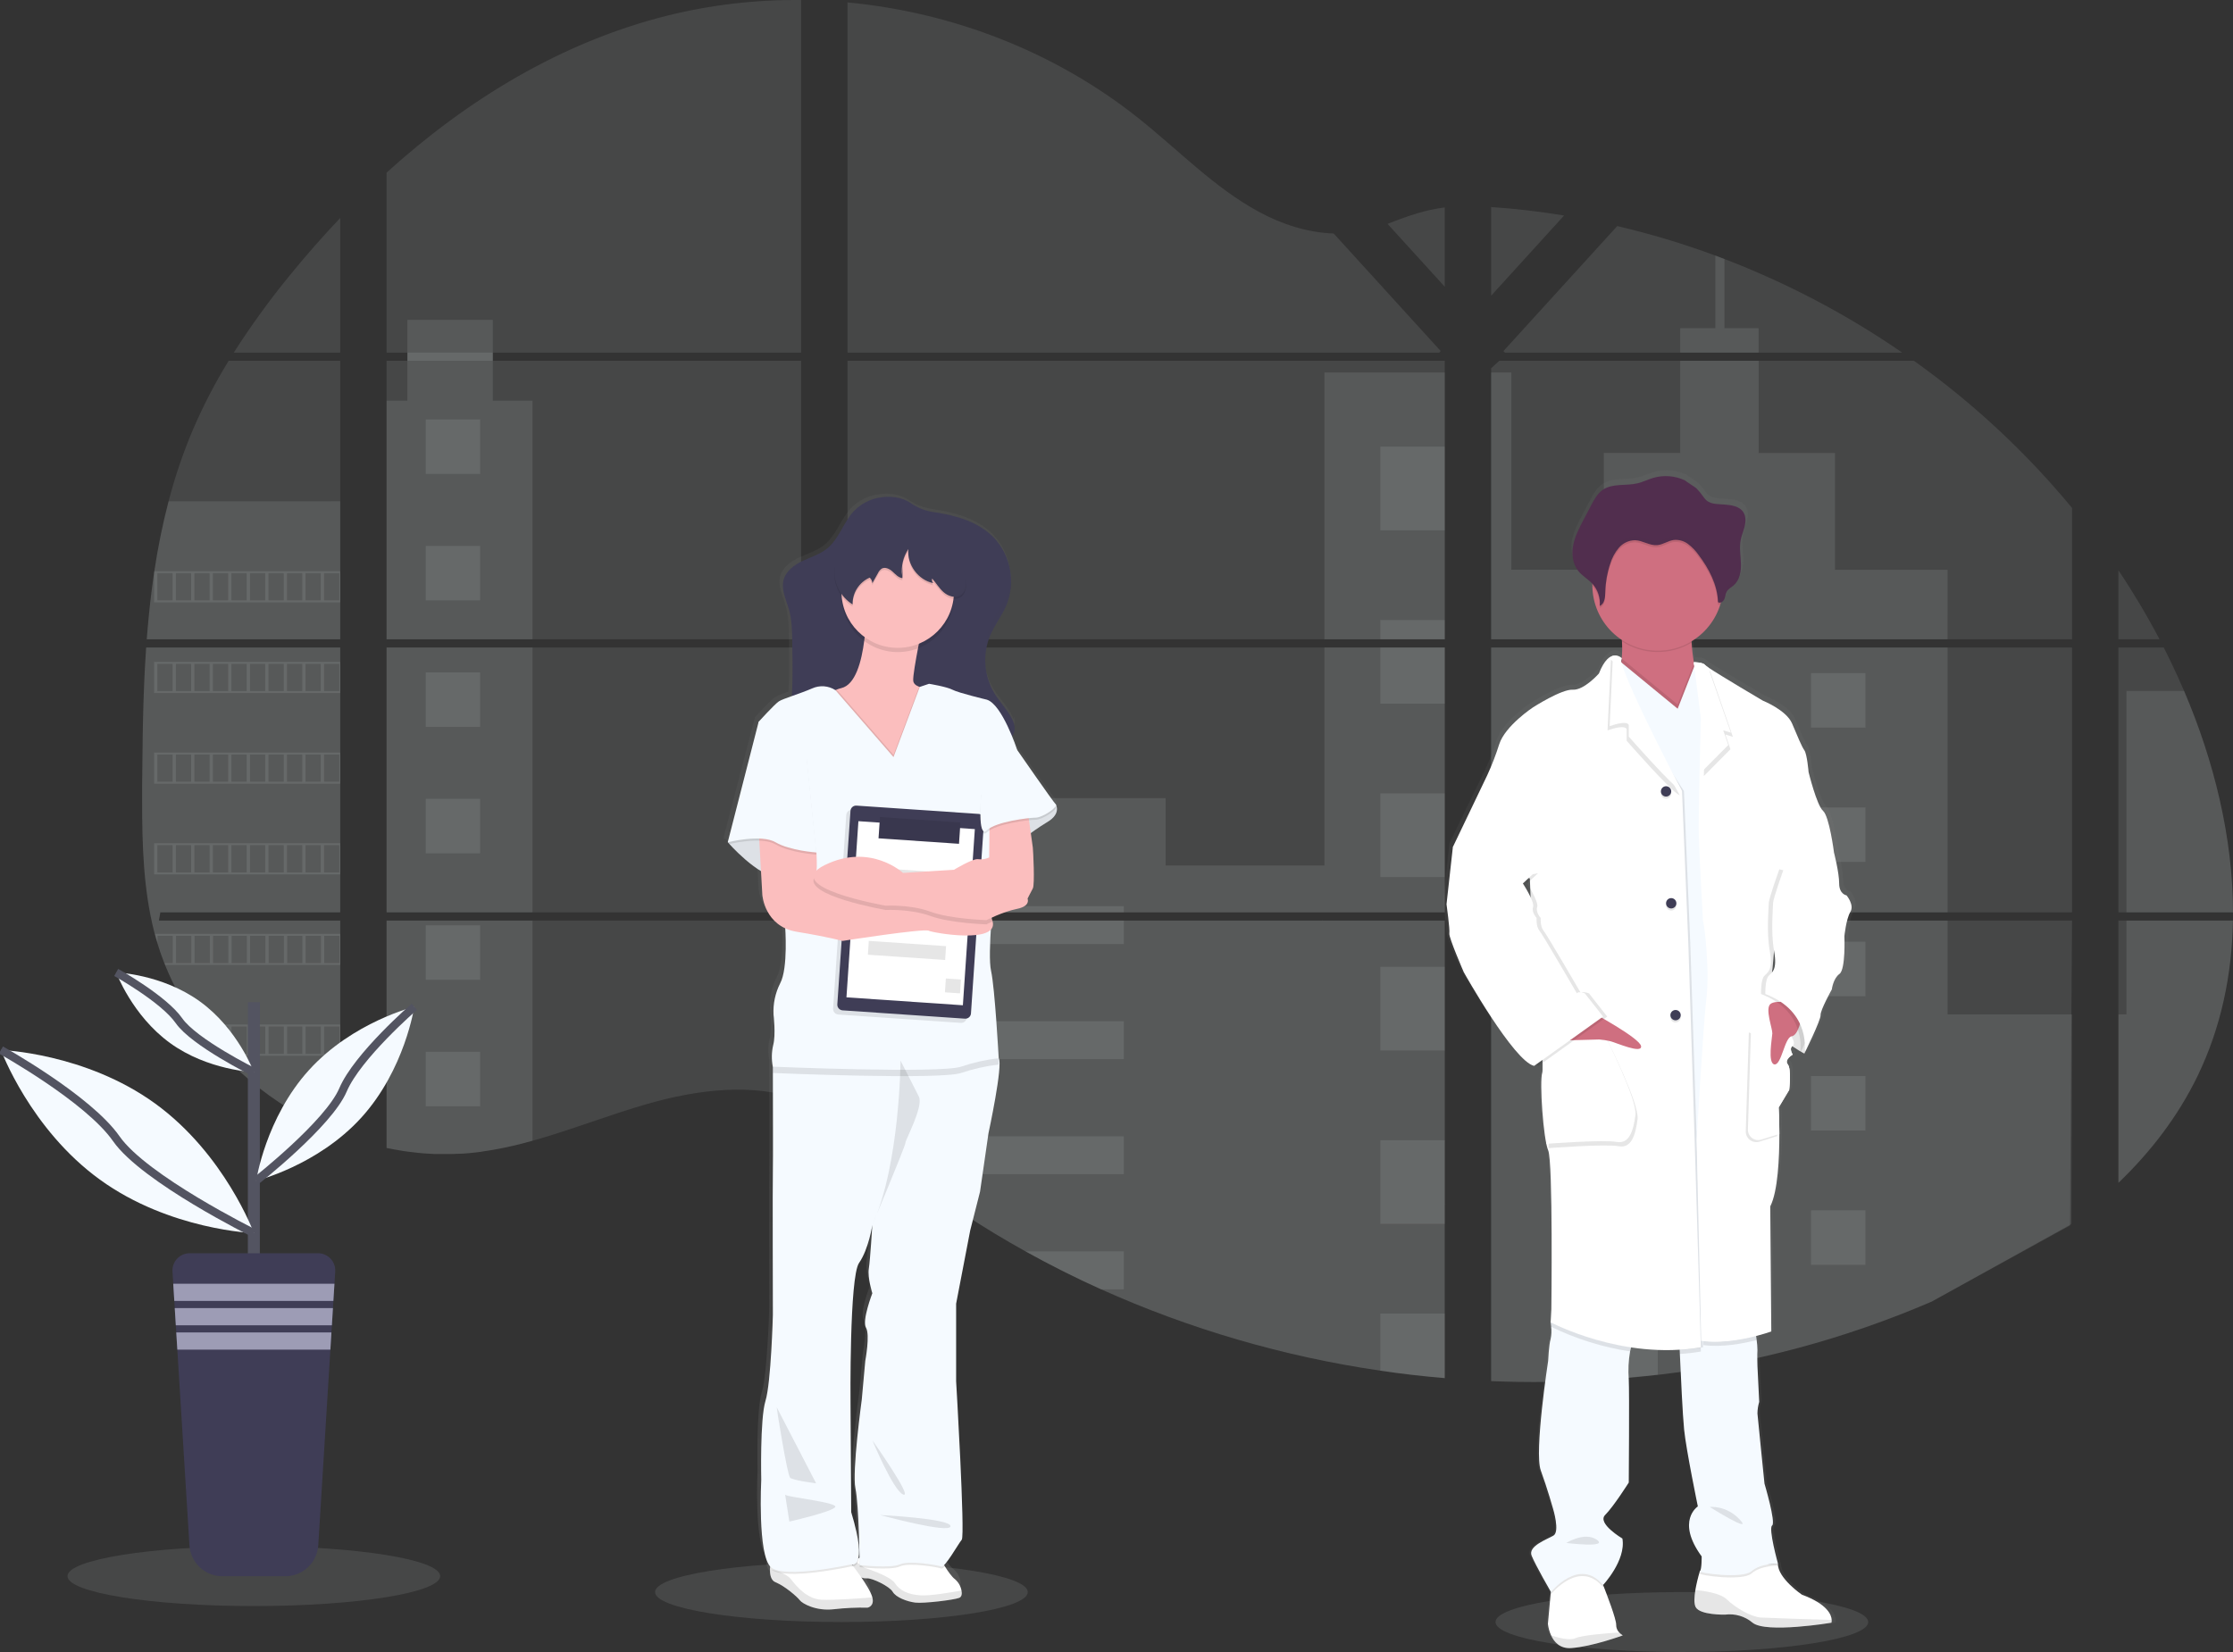 <svg width="550" height="407" viewBox="0 0 550 407" fill="none" xmlns="http://www.w3.org/2000/svg">
<rect x="0" y="0" width="550" height="407" fill="#333333" stroke="none"/>
<g clip-path="url(#clip0)">
<path opacity="0.1" d="M35.997 159.523H83.799V224.77H39.493C39.38 225.445 39.267 226.115 39.139 226.789H83.799V279.401C83.724 279.401 83.649 279.344 83.578 279.316C82.322 278.816 81.066 278.286 79.81 277.726C79.541 277.604 79.277 277.476 79.004 277.358C77.748 276.764 76.492 276.135 75.236 275.472C74.798 275.24 74.36 275 73.931 274.755C66.957 270.858 60.619 265.918 55.136 260.104C54.971 259.949 54.821 259.779 54.665 259.632C53.902 258.802 53.153 257.963 52.428 257.104C52.154 256.788 51.891 256.468 51.622 256.161C50.765 255.114 49.936 254.029 49.135 252.939C49.013 252.774 48.899 252.614 48.782 252.468C45.501 247.922 42.781 242.997 40.68 237.798C40.614 237.643 40.553 237.473 40.491 237.327C39.841 235.676 39.252 234.001 38.744 232.294C38.527 231.582 38.315 230.879 38.136 230.138C38.07 229.926 38.018 229.709 37.962 229.497C35.314 219.049 35.008 208.191 35.008 197.385C35.008 196.127 35.008 194.869 35.008 193.611C35.046 189.199 35.098 184.792 35.164 180.39C35.189 179.258 35.212 178.121 35.234 176.98C35.3 174.09 35.395 171.194 35.517 168.291C35.545 167.489 35.583 166.683 35.625 165.886C35.644 165.424 35.668 164.961 35.696 164.499C35.781 162.829 35.881 161.171 35.997 159.523Z" fill="#F5FAFF"/>
<path opacity="0.1" d="M83.799 86.874H57.576C61.841 80.198 66.498 73.781 71.524 67.658C75.424 62.866 79.532 58.196 83.799 53.696V86.874Z" fill="#F5FAFF"/>
<path opacity="0.1" d="M83.799 88.884V157.504H36.148C36.148 157.306 36.176 157.103 36.195 156.905C36.238 156.363 36.28 155.825 36.327 155.282C36.374 154.65 36.435 154.018 36.497 153.396C36.558 152.773 36.619 152.018 36.695 151.334C36.77 150.65 36.831 149.957 36.907 149.273C36.982 148.589 37.057 147.905 37.142 147.226C37.227 146.547 37.302 145.858 37.397 145.179C37.467 144.618 37.538 144.052 37.618 143.486C37.726 142.688 37.839 141.891 37.957 141.099C37.957 140.976 37.995 140.858 38.014 140.74C38.874 134.94 40.044 129.19 41.518 123.515C43.066 117.562 45.042 111.729 47.43 106.062C49.968 100.125 52.94 94.383 56.323 88.884H83.799Z" fill="#F5FAFF"/>
<path opacity="0.1" d="M95.218 159.523V224.77H197.322V159.523H95.218ZM95.218 226.789V282.825C95.802 282.943 96.376 283.061 96.956 283.16C97.733 283.311 98.515 283.448 99.311 283.566L99.782 283.632C100.093 283.684 100.409 283.726 100.724 283.764C101.511 283.877 102.297 283.962 103.079 284.037C103.447 284.075 103.828 284.103 104.2 284.136L105.11 284.202C105.604 284.24 106.094 284.268 106.584 284.287C106.885 284.287 107.187 284.311 107.493 284.32C107.799 284.33 107.964 284.32 108.209 284.32H109.099C109.504 284.32 109.91 284.32 110.31 284.32H110.828C111.233 284.32 111.638 284.32 112.039 284.283H112.062C112.345 284.283 112.623 284.283 112.905 284.25C112.985 284.254 113.066 284.254 113.146 284.25C113.381 284.25 113.617 284.25 113.843 284.221C113.896 284.217 113.95 284.217 114.003 284.221C114.526 284.188 115.053 284.146 115.586 284.099C116.118 284.051 116.622 283.995 117.154 283.938L118.224 283.806C122.593 283.194 126.914 282.273 131.154 281.052C140.683 278.391 149.996 274.67 159.52 271.948C171.824 268.434 185.428 266.703 197.317 270.981V226.789H95.218ZM197.322 86.874V0.009C186.144 -0.114 174.997 1.194 164.151 3.901C138.295 10.405 115.077 24.513 95.218 42.532V86.87H100.357V88.884H95.218V157.504H197.322V88.884H121.38V86.865L197.322 86.874ZM328.499 57.531C322.102 57.305 315.743 55.281 309.987 52.144C298.993 46.159 290.203 36.904 280.386 29.103C259.99 12.844 234.695 3.028 208.745 0.594V86.874H354.492L354.854 86.492L328.499 57.531ZM341.778 55.173L355.858 70.648V51.102C351.119 51.701 346.993 53.093 341.778 55.154V55.173ZM355.858 296.74V226.789H325.833C325.758 226.492 325.673 226.19 325.579 225.888C325.668 226.19 325.748 226.492 325.828 226.789H208.745V277.372C209.856 278.198 210.954 279.07 212.042 279.948C213.217 280.91 214.383 281.883 215.542 282.868L216.71 283.834C217.271 284.306 217.841 284.778 218.406 285.226C219.54 286.141 220.681 287.047 221.831 287.943C222.405 288.396 222.983 288.841 223.564 289.278C232.765 296.319 242.469 302.674 252.599 308.291C254.87 309.56 257.164 310.782 259.472 311.975C261.008 312.767 262.554 313.544 264.112 314.305C266.448 315.447 268.803 316.547 271.177 317.607C293.065 327.445 316.21 334.195 339.95 337.663C345.22 338.44 350.513 339.053 355.829 339.502V296.73H356.301L355.858 296.74ZM208.745 88.884V157.504H355.858V88.884H208.745ZM208.745 159.513V224.77H355.858V159.523L208.745 159.513ZM367.276 51.008V72.847L385.242 53.097C379.288 52.113 373.299 51.416 367.276 51.008ZM367.276 159.523V224.77H510.357V159.523H367.276ZM509.853 301.914L510.357 226.789H367.276V340.262C376.492 340.646 385.722 340.534 394.926 339.927H395.087C399.483 339.644 403.859 339.241 408.215 338.719H408.314C431.558 336.01 454.285 329.931 475.782 320.673L509.853 301.914ZM537.96 170.239C537.417 168.982 536.859 167.724 536.288 166.466C535.223 164.108 534.102 161.815 532.943 159.527H521.78V224.77H550C549.977 206.29 545.304 187.423 537.96 170.239ZM521.78 226.789V291.41C529.726 283.783 536.448 275.052 541.281 265.071C547.098 253.048 549.76 240.039 549.981 226.785L521.78 226.789ZM521.78 140.509V157.49H531.898C528.831 151.653 525.453 145.984 521.78 140.509ZM424.744 63.814C423.999 63.526 423.251 63.238 422.502 62.965C414.605 60.042 406.534 57.613 398.337 55.691L370.837 85.907L370.3 86.487L370.653 86.87H468.528C454.895 77.477 440.198 69.737 424.744 63.814ZM471.401 88.884H369.283L367.276 90.719V157.504H384.87H510.357V125.147C499.01 111.406 485.913 99.215 471.401 88.884Z" fill="#F5FAFF"/>
<path opacity="0.1" d="M83.799 123.5V157.504H36.148C36.148 157.306 36.176 157.103 36.195 156.905C36.238 156.362 36.28 155.825 36.327 155.282C36.374 154.65 36.435 154.018 36.497 153.396C36.558 152.773 36.619 152.018 36.695 151.334C36.77 150.65 36.831 149.957 36.907 149.273C36.982 148.589 37.057 147.905 37.142 147.226C37.227 146.547 37.302 145.858 37.397 145.179C37.467 144.618 37.538 144.052 37.618 143.486C37.726 142.688 37.839 141.891 37.957 141.099C37.957 140.976 37.995 140.858 38.014 140.74C38.874 134.94 40.044 129.19 41.518 123.515L83.799 123.5Z" fill="#F5FAFF"/>
<path opacity="0.1" d="M35.997 159.523H83.799V224.77H39.493C39.38 225.445 39.267 226.115 39.139 226.789H83.799V279.401C83.724 279.401 83.649 279.344 83.578 279.316C82.322 278.816 81.066 278.286 79.81 277.726C79.541 277.604 79.277 277.476 79.004 277.358C77.748 276.764 76.492 276.135 75.236 275.472C74.798 275.24 74.36 275 73.931 274.755C66.957 270.858 60.619 265.918 55.136 260.104C54.971 259.949 54.821 259.779 54.665 259.632C53.902 258.802 53.153 257.963 52.428 257.104C52.154 256.788 51.891 256.468 51.622 256.161C50.765 255.114 49.936 254.029 49.135 252.939C49.013 252.774 48.899 252.614 48.782 252.468C45.501 247.922 42.781 242.997 40.68 237.798C40.614 237.643 40.553 237.473 40.491 237.327C39.841 235.676 39.252 234.001 38.744 232.294C38.527 231.582 38.315 230.879 38.136 230.138C38.07 229.926 38.018 229.709 37.962 229.497C35.314 219.049 35.008 208.191 35.008 197.385C35.008 196.127 35.008 194.869 35.008 193.611C35.046 189.199 35.098 184.792 35.164 180.39C35.189 179.258 35.212 178.121 35.234 176.98C35.3 174.09 35.395 171.194 35.517 168.291C35.545 167.489 35.583 166.683 35.625 165.886C35.644 165.424 35.668 164.961 35.696 164.499C35.781 162.829 35.881 161.171 35.997 159.523Z" fill="#F5FAFF"/>
<path opacity="0.1" d="M131.159 98.714V157.504H95.213V98.714H100.338V78.809H121.375V98.714H131.159Z" fill="#F5FAFF"/>
<path opacity="0.1" d="M131.154 159.518H95.213V224.766H131.154V159.518Z" fill="#F5FAFF"/>
<path opacity="0.1" d="M95.218 226.789H131.159V281.033C126.919 282.255 122.598 283.174 118.228 283.783C117.87 283.834 117.517 283.877 117.159 283.915C116.631 283.976 116.109 284.033 115.586 284.08L114.008 284.207H113.848L113.15 284.245H112.91C112.628 284.245 112.35 284.278 112.067 284.283H112.043C111.638 284.283 111.238 284.311 110.833 284.32H110.315C109.914 284.32 109.514 284.32 109.104 284.32H108.219H107.498C107.192 284.32 106.89 284.32 106.584 284.283C106.1 284.264 105.61 284.235 105.114 284.198L104.205 284.132C103.828 284.103 103.452 284.066 103.079 284.028C102.288 283.959 101.503 283.869 100.724 283.759L99.782 283.627L99.311 283.561C98.524 283.443 97.742 283.311 96.956 283.16C96.372 283.056 95.797 282.938 95.218 282.816V226.789Z" fill="#F5FAFF"/>
<path opacity="0.1" d="M355.853 91.77H326.215V157.499H355.853V91.77Z" fill="#F5FAFF"/>
<path opacity="0.1" d="M355.858 159.518V224.771H208.745V196.625H287.104V213.228H326.215V159.518H355.858Z" fill="#F5FAFF"/>
<path opacity="0.1" d="M356.324 296.754C356.169 296.754 356.013 296.754 355.853 296.726V339.531C350.543 339.094 345.251 338.482 339.979 337.696C316.23 334.229 293.076 327.483 271.177 317.649C264.856 314.794 258.663 311.683 252.599 308.315C242.472 302.694 232.769 296.34 223.569 289.301C221.251 287.528 218.968 285.715 216.72 283.863C215.16 282.57 213.615 281.25 212.042 279.971C210.959 279.089 209.861 278.217 208.745 277.387V226.789H325.828C325.744 226.487 325.668 226.19 325.583 225.888C325.673 226.19 325.758 226.487 325.833 226.789H355.858V296.721C356.013 296.726 356.169 296.74 356.324 296.754Z" fill="#F5FAFF"/>
<path opacity="0.1" d="M433.157 86.874H413.844V80.865H422.497V62.965C423.247 63.242 423.995 63.525 424.739 63.814V80.865H433.152L433.157 86.874Z" fill="#F5FAFF"/>
<path opacity="0.1" d="M479.691 157.504H384.869C384.879 157.506 384.888 157.506 384.898 157.504H384.855H367.276V91.775H372.26V140.358H395.03V111.586H413.848V88.884H433.161V111.6H451.97V140.373H479.696L479.691 157.504Z" fill="#F5FAFF"/>
<path opacity="0.1" d="M367.276 159.523V224.77H479.696V159.523H367.276ZM510.196 301.57L510.357 249.921H479.696V226.808H367.276V340.262C376.492 340.646 385.722 340.534 394.926 339.927H395.087C399.483 339.644 403.859 339.241 408.215 338.719H408.314C431.558 336.01 454.285 329.931 475.782 320.673" fill="#F5FAFF"/>
<path opacity="0.1" d="M523.758 226.789H549.981C549.755 240.039 547.098 253.053 541.281 265.071C536.448 275.057 529.726 283.787 521.78 291.414V249.906H523.758V226.789Z" fill="#F5FAFF"/>
<path opacity="0.1" d="M550 224.771H523.758V170.239H537.96C545.304 187.423 549.977 206.29 550 224.771Z" fill="#F5FAFF"/>
<path opacity="0.1" d="M355.858 110.043H339.979V130.651H355.858V110.043Z" fill="#F5FAFF"/>
<path opacity="0.1" d="M355.858 152.759H339.979V157.504H355.858V152.759Z" fill="#F5FAFF"/>
<path opacity="0.1" d="M355.858 159.518H339.979V173.362H355.858V159.518Z" fill="#F5FAFF"/>
<path opacity="0.1" d="M355.858 195.474H339.979V216.082H355.858V195.474Z" fill="#F5FAFF"/>
<path opacity="0.1" d="M355.858 238.19H339.979V258.798H355.858V238.19Z" fill="#F5FAFF"/>
<path opacity="0.1" d="M355.858 296.721C356.013 296.721 356.169 296.721 356.329 296.754C356.173 296.754 356.018 296.754 355.858 296.726V301.513H339.979V280.905H355.858V296.721Z" fill="#F5FAFF"/>
<path opacity="0.1" d="M355.858 323.616V339.531C350.544 339.094 345.251 338.482 339.979 337.696V323.616H355.858Z" fill="#F5FAFF"/>
<path opacity="0.1" d="M276.797 223.256H208.745V224.77H276.797V223.256Z" fill="#F5FAFF"/>
<path opacity="0.1" d="M276.797 226.785H208.745V232.586H276.797V226.785Z" fill="#F5FAFF"/>
<path opacity="0.1" d="M276.797 251.604H208.745V260.934H276.797V251.604Z" fill="#F5FAFF"/>
<path opacity="0.1" d="M276.797 279.953V289.282H223.569C221.251 287.515 218.968 285.701 216.72 283.839C215.156 282.551 213.611 281.231 212.042 279.953H276.797Z" fill="#F5FAFF"/>
<path opacity="0.1" d="M276.797 308.296V317.649H271.177C264.856 314.794 258.663 311.683 252.599 308.315L276.797 308.296Z" fill="#F5FAFF"/>
<path opacity="0.1" d="M408.323 165.843H394.926V179.258H408.323V165.843Z" fill="#F5FAFF"/>
<path opacity="0.1" d="M118.261 103.341H104.865V116.755H118.261V103.341Z" fill="#F5FAFF"/>
<path opacity="0.1" d="M118.261 134.5H104.865V147.915H118.261V134.5Z" fill="#F5FAFF"/>
<path opacity="0.1" d="M118.261 165.659H104.865V179.074H118.261V165.659Z" fill="#F5FAFF"/>
<path opacity="0.1" d="M118.261 196.814H104.865V210.229H118.261V196.814Z" fill="#F5FAFF"/>
<path opacity="0.1" d="M118.261 227.973H104.865V241.388H118.261V227.973Z" fill="#F5FAFF"/>
<path opacity="0.1" d="M118.261 259.133H104.865V272.547H118.261V259.133Z" fill="#F5FAFF"/>
<path opacity="0.1" d="M459.465 165.843H446.068V179.258H459.465V165.843Z" fill="#F5FAFF"/>
<path opacity="0.1" d="M408.323 198.932H394.926V212.346H408.323V198.932Z" fill="#F5FAFF"/>
<path opacity="0.1" d="M459.465 198.932H446.068V212.346H459.465V198.932Z" fill="#F5FAFF"/>
<path opacity="0.1" d="M408.323 232.016H394.926V245.43H408.323V232.016Z" fill="#F5FAFF"/>
<path opacity="0.1" d="M459.465 232.016H446.068V245.43H459.465V232.016Z" fill="#F5FAFF"/>
<path opacity="0.1" d="M408.323 265.104H394.926V278.519H408.323V265.104Z" fill="#F5FAFF"/>
<path opacity="0.1" d="M459.465 265.104H446.068V278.519H459.465V265.104Z" fill="#F5FAFF"/>
<path opacity="0.1" d="M408.323 298.193H394.926V311.607H408.323V298.193Z" fill="#F5FAFF"/>
<path opacity="0.1" d="M459.465 298.193H446.068V311.607H459.465V298.193Z" fill="#F5FAFF"/>
<path opacity="0.1" d="M394.926 339.927V331.276H408.318V338.696L394.926 339.927Z" fill="#F5FAFF"/>
<path opacity="0.1" d="M37.957 140.726V148.401H83.799V140.726H37.957ZM42.522 147.919H38.753V141.212H42.522V147.919ZM47.086 147.919H43.318V141.212H47.086V147.919ZM51.641 147.919H47.873V141.212H51.641V147.919ZM56.205 147.919H52.437V141.212H56.205V147.919ZM60.765 147.919H56.997V141.212H60.765V147.919ZM65.33 147.919H61.561V141.212H65.33V147.919ZM69.894 147.919H66.126V141.212H69.894V147.919ZM74.454 147.919H70.685V141.212H74.454V147.919ZM79.013 147.919H75.245V141.212H79.013V147.919ZM83.578 147.919H79.81V141.212H83.578V147.919Z" fill="#F5FAFF"/>
<path opacity="0.1" d="M37.957 163.065V170.739H83.799V163.065H37.957ZM42.522 170.258H38.753V163.551H42.522V170.258ZM47.086 170.258H43.318V163.551H47.086V170.258ZM51.641 170.258H47.873V163.551H51.641V170.258ZM56.205 170.258H52.437V163.551H56.205V170.258ZM60.765 170.258H56.997V163.551H60.765V170.258ZM65.33 170.258H61.561V163.551H65.33V170.258ZM69.894 170.258H66.126V163.551H69.894V170.258ZM74.454 170.258H70.685V163.551H74.454V170.258ZM79.013 170.258H75.245V163.551H79.013V170.258ZM83.578 170.258H79.81V163.551H83.578V170.258Z" fill="#F5FAFF"/>
<path opacity="0.1" d="M37.957 185.409V193.078H83.799V185.409H37.957ZM42.522 192.592H38.753V185.885H42.522V192.592ZM47.086 192.592H43.318V185.885H47.086V192.592ZM51.641 192.592H47.873V185.885H51.641V192.592ZM56.205 192.592H52.437V185.885H56.205V192.592ZM60.765 192.592H56.997V185.885H60.765V192.592ZM65.33 192.592H61.561V185.885H65.33V192.592ZM69.894 192.592H66.126V185.885H69.894V192.592ZM74.454 192.592H70.685V185.885H74.454V192.592ZM79.013 192.592H75.245V185.885H79.013V192.592ZM83.578 192.592H79.81V185.885H83.578V192.592Z" fill="#F5FAFF"/>
<path opacity="0.1" d="M37.957 207.747V215.417H83.799V207.747H37.957ZM42.522 214.936H38.753V208.219H42.522V214.936ZM47.086 214.936H43.318V208.219H47.086V214.936ZM51.641 214.936H47.873V208.219H51.641V214.936ZM56.205 214.936H52.437V208.219H56.205V214.936ZM60.765 214.936H56.997V208.219H60.765V214.936ZM65.33 214.936H61.561V208.219H65.33V214.936ZM69.894 214.936H66.126V208.219H69.894V214.936ZM74.454 214.936H70.685V208.219H74.454V214.936ZM79.013 214.936H75.245V208.219H79.013V214.936ZM83.578 214.936H79.81V208.219H83.578V214.936Z" fill="#F5FAFF"/>
<path opacity="0.1" d="M38.178 230.077C38.357 230.803 38.569 231.52 38.786 232.233V230.563H42.554V237.265H40.534C40.59 237.426 40.651 237.591 40.717 237.737H83.818V230.077H38.178ZM47.128 237.265H43.36V230.563H47.128V237.265ZM51.683 237.265H47.915V230.563H51.683V237.265ZM56.248 237.265H52.479V230.563H56.248V237.265ZM60.807 237.265H57.039V230.563H60.807V237.265ZM65.372 237.265H61.604V230.563H65.372V237.265ZM69.936 237.265H66.168V230.563H69.936V237.265ZM74.496 237.265H70.728V230.563H74.496V237.265ZM79.056 237.265H75.287V230.563H79.056V237.265ZM83.62 237.265H79.852V230.563H83.62V237.265Z" fill="#F5FAFF"/>
<path opacity="0.1" d="M48.796 252.416C48.918 252.567 49.031 252.737 49.149 252.887H51.641V256.109L52.447 257.052V252.869H56.215V259.633H54.665C54.816 259.788 54.962 259.953 55.136 260.104H83.79V252.416H48.796ZM60.789 259.633H57.02V252.897H60.789V259.633ZM65.353 259.633H61.585V252.897H65.353V259.633ZM69.918 259.633H66.149V252.897H69.918V259.633ZM74.477 259.633H70.709V252.897H74.477V259.633ZM79.037 259.633H75.269V252.897H79.037V259.633ZM83.602 259.633H79.833V252.897H83.602V259.633Z" fill="#F5FAFF"/>
<path opacity="0.1" d="M73.945 274.755C74.378 275 74.817 275.226 75.255 275.467V275.231H79.023V277.358C79.296 277.476 79.555 277.604 79.824 277.726V275.231H83.592V279.316C83.664 279.348 83.738 279.375 83.814 279.396V274.755H73.945Z" fill="#F5FAFF"/>
<path opacity="0.1" d="M355.853 296.721H356.324H355.853ZM325.579 225.888C325.668 226.19 325.748 226.492 325.828 226.789C325.758 226.492 325.673 226.19 325.579 225.888ZM100.357 86.874V88.884H121.398V86.865L100.357 86.874ZM355.858 296.721H356.329H355.858ZM325.579 225.888C325.668 226.19 325.748 226.492 325.828 226.789C325.758 226.492 325.673 226.19 325.579 225.888ZM355.853 296.721H356.324H355.853ZM325.579 225.888C325.668 226.19 325.748 226.492 325.828 226.789C325.758 226.492 325.673 226.19 325.579 225.888Z" fill="#F5FAFF"/>
<path opacity="0.1" d="M414.253 407C439.603 407 460.152 403.695 460.152 399.618C460.152 395.541 439.603 392.236 414.253 392.236C388.904 392.236 368.355 395.541 368.355 399.618C368.355 403.695 388.904 407 414.253 407Z" fill="#F5FAFF"/>
<path opacity="0.1" d="M207.247 399.618C232.596 399.618 253.146 396.313 253.146 392.236C253.146 388.16 232.596 384.855 207.247 384.855C181.898 384.855 161.348 388.16 161.348 392.236C161.348 396.313 181.898 399.618 207.247 399.618Z" fill="#F5FAFF"/>
<path d="M260.089 197.045C260.078 196.998 260.053 196.956 260.018 196.922C259.317 196.229 250.367 183.555 250.367 183.555C250.367 183.555 249.896 182.14 249.132 180.3C249.377 179.983 249.561 179.623 249.674 179.239C249.715 179.076 249.745 178.911 249.764 178.744C249.764 178.692 249.801 178.649 249.815 178.598C249.979 177.958 249.963 177.285 249.768 176.654C249.716 176.816 249.651 176.974 249.575 177.126C249.398 176.576 249.161 176.048 248.869 175.551C247.682 173.503 245.986 171.777 244.738 169.782C242.847 166.682 242.096 163.019 242.613 159.424C242.613 159.608 242.613 159.796 242.613 159.98C242.66 159.267 242.755 158.558 242.896 157.858C243.093 157.06 243.356 156.281 243.682 155.528C244.804 152.957 246.617 150.716 247.719 148.136C248.089 147.266 248.37 146.361 248.558 145.434C248.946 143.886 249.088 142.286 248.977 140.693C248.977 141.071 248.916 141.448 248.859 141.821C248.74 137.992 247.196 134.346 244.53 131.599C240.682 127.727 235.156 126.222 229.871 125.43C227.65 125.17 225.529 124.359 223.701 123.071C221.67 121.755 219.047 121.439 216.673 121.727C213.944 122.022 211.408 123.278 209.517 125.269C207.007 128.033 205.919 131.948 202.989 134.278C201.213 135.693 198.961 136.354 196.893 137.316C194.825 138.278 192.871 139.674 192.206 141.74C192.206 141.74 192.206 141.712 192.206 141.698V141.816L192.178 141.891C191.49 144.335 192.819 146.82 193.511 149.259C194.232 151.782 194.279 154.447 194.317 157.056C194.368 160.244 194.416 163.438 194.364 166.631C194.34 167.886 194.298 169.155 194.204 170.404C193.089 170.742 192.006 171.178 190.967 171.706C189.912 172.395 185.965 176.664 185.965 176.664L178.245 206.2L178.348 206.318L178.245 206.719L178.635 206.63C179.728 207.809 182.993 211.167 186.516 213.261L186.846 219.054C186.846 219.054 187.242 224.865 192.578 227.266C192.701 229.28 193.083 237.459 191.316 240.699C190.093 243.067 189.518 245.716 189.649 248.378C189.649 248.378 190.266 253.293 189.564 255.878C189.154 257.605 189.123 259.401 189.474 261.142C189.474 261.142 189.474 261.713 189.474 262.694C189.474 267.925 189.536 284.688 189.474 286.584C189.385 288.825 189.474 321.961 189.474 321.961C189.474 321.961 189.036 338.521 187.632 343.007C186.229 347.493 186.582 362.346 186.582 362.346C186.582 362.346 185.701 380.039 188.815 383.529C188.815 383.685 188.787 383.845 188.782 384.001C188.782 384.072 188.782 384.152 188.782 384.223C188.744 385.567 189.003 386.996 190.157 387.435C192.513 388.34 195.626 391.057 196.215 391.836C196.804 392.614 200.228 394.552 204.694 394.034C207.491 393.719 210.306 393.589 213.121 393.647C213.121 393.647 214.883 393.326 214.313 391.133C213.945 389.765 212.57 387.661 211.59 386.279C211.769 386.326 211.943 386.364 212.108 386.397L212.278 386.43H212.41C212.482 386.434 212.554 386.434 212.626 386.43H212.72C212.808 386.437 212.896 386.437 212.984 386.43C214.167 386.317 218.576 388.373 219.362 389.732C220.149 391.09 222.923 392.123 225.015 392.383C226.258 392.534 229.396 392.279 232.029 391.939C233.355 391.802 234.668 391.562 235.957 391.222C236.579 390.986 236.711 390.232 236.532 389.383C236.32 388.304 235.745 387.332 234.902 386.628C234.139 386.086 233.131 384.656 232.387 383.487L232.189 383.171C233.503 381.916 235.877 377.812 236.598 376.963C237.474 375.93 235.185 338.153 235.185 338.153V319.215L238.694 301.291L241.148 291.806L243.254 277.486C243.254 277.486 246.937 260.76 245.802 259.118C245.802 259.085 244.86 241.864 243.871 237.728C243.442 235.883 243.551 231.733 243.805 227.695C244.071 227.431 244.256 227.096 244.339 226.73C244.423 226.365 244.401 225.983 244.276 225.629C244.206 225.387 244.114 225.152 244.003 224.926C244.003 224.855 244.003 224.78 244.003 224.709C246.038 223.772 248.164 223.048 250.348 222.549C253.857 221.86 252.981 220.049 252.981 220.049C252.981 220.049 253.772 218.497 254.295 217.549C254.818 216.601 254.385 208.233 254.295 207.545C254.262 207.266 254.045 205.729 253.796 203.984C254.922 203.182 256.387 202.186 257.983 201.243C261.022 199.441 260.339 197.54 260.089 197.045ZM214.303 316.631C214.303 316.631 211.67 323.357 212.725 325.078C213.78 326.8 212.551 333.191 212.551 333.191L211.67 342.677C211.67 342.677 209.216 360.271 210.092 364.407C210.78 367.652 211.034 377.345 211.114 381.388C211.054 381.411 210.996 381.44 210.94 381.473L210.822 381.534C211.227 379.944 211.058 376.728 209.046 370.256L208.877 343.526C208.877 343.526 208.566 312.65 211.001 309.197C213.436 305.744 214.298 299.881 214.298 299.881C214.298 299.881 213.771 308.338 213.427 310.579C213.083 312.819 214.303 316.631 214.303 316.631ZM209.4 383.072C209.376 383.128 209.348 383.185 209.329 383.237L209.197 383.067C209.264 383.073 209.332 383.075 209.4 383.072Z" fill="url(#paint0_linear)"/>
<path d="M236.254 393.666C234.893 394.189 227.511 395.081 225.448 394.831C223.385 394.581 220.653 393.533 219.876 392.166C219.098 390.798 214.741 388.732 213.573 388.864C213.094 388.878 212.616 388.811 212.16 388.666C211.354 388.421 210.567 388.119 209.805 387.76C209.698 387.165 209.716 386.555 209.856 385.968C209.884 385.849 209.918 385.733 209.96 385.619C210.235 384.845 210.804 384.211 211.543 383.855L211.712 383.774C212.039 383.633 212.38 383.529 212.73 383.463C216.432 382.751 231.708 384.18 231.708 384.18C231.708 384.18 232.137 384.949 232.726 385.902C233.461 387.081 234.459 388.519 235.213 389.062C236.048 389.777 236.614 390.755 236.819 391.835C236.998 392.67 236.866 393.434 236.254 393.666Z" fill="white"/>
<path opacity="0.1" d="M236.254 393.666C234.893 394.189 227.516 395.081 225.453 394.831C223.39 394.581 220.658 393.529 219.876 392.166C219.094 390.802 214.746 388.732 213.578 388.864C212.41 388.996 209.809 387.76 209.809 387.76C209.809 387.76 209.404 385.873 210.582 384.586L212.937 386.26C212.937 386.26 219.24 388.218 220.408 390.034C221.576 391.85 223.705 392.864 226.781 393.048C229.08 393.199 234.36 392.302 236.833 391.854C236.998 392.67 236.871 393.434 236.254 393.666Z" fill="black"/>
<path d="M213.705 396.071C210.926 396.017 208.147 396.148 205.386 396.463C200.963 396.982 197.586 395.048 196.997 394.25C196.408 393.453 193.36 390.76 191.019 389.817C189.875 389.373 189.606 387.93 189.658 386.581C189.658 386.51 189.658 386.43 189.658 386.359C189.701 385.505 189.827 384.656 190.035 383.826L208.363 383.435L209.951 385.59L210.196 385.921L211.161 387.237C211.161 387.237 211.599 387.812 212.174 388.652C213.144 390.067 214.501 392.156 214.864 393.538C215.443 395.75 213.705 396.071 213.705 396.071Z" fill="white"/>
<path opacity="0.1" d="M213.705 396.071C210.926 396.017 208.147 396.148 205.386 396.463C200.968 396.982 197.586 395.048 197.002 394.25C196.417 393.453 193.36 390.736 191.019 389.826C189.875 389.383 189.606 387.939 189.658 386.59C190.967 386.897 193.718 387.68 194.797 389.043C196.21 390.864 198.74 393.925 202.334 394.118C205.235 394.274 212.301 393.755 214.892 393.548C215.448 395.75 213.705 396.071 213.705 396.071Z" fill="black"/>
<path opacity="0.1" d="M211.524 383.836C211.312 385.411 210.657 385.836 210.186 385.93C210.071 385.953 209.953 385.953 209.838 385.93C209.776 385.926 209.714 385.916 209.654 385.902C209.654 385.902 193.196 389.543 189.87 386.595C189.785 386.519 189.707 386.437 189.634 386.35C189.678 385.495 189.804 384.647 190.011 383.817L208.34 383.425L209.927 385.581C210.202 384.807 210.771 384.173 211.51 383.817L211.524 383.836Z" fill="black"/>
<path opacity="0.1" d="M232.721 385.883C232.354 386.288 232.048 386.52 231.854 386.439C230.988 386.09 223.884 384.878 221.628 385.921C219.372 386.963 211.736 386.09 211.736 386.09C211.736 386.09 211.736 385.185 211.694 383.732C212.02 383.591 212.361 383.486 212.711 383.421C216.414 382.708 231.69 384.138 231.69 384.138C231.69 384.138 232.137 384.93 232.721 385.883Z" fill="black"/>
<path d="M243.47 279.188L241.388 293.594L238.967 303.14L235.5 321.187V340.29C235.5 340.29 237.752 378.298 236.885 379.336C236.018 380.374 232.726 386.284 231.859 385.939C230.992 385.595 223.889 384.378 221.633 385.416C219.376 386.454 211.741 385.59 211.741 385.59C211.741 385.59 211.566 370.841 210.7 366.676C209.833 362.511 212.259 344.809 212.259 344.809L213.125 335.267C213.125 335.267 214.341 328.842 213.3 327.107C212.259 325.371 214.859 318.616 214.859 318.616C214.859 318.616 213.648 314.791 213.997 312.536C214.345 310.282 214.859 301.777 214.859 301.777C214.859 301.777 213.997 307.683 211.59 311.15C209.183 314.616 209.489 345.686 209.489 345.686L209.659 372.572C213.997 386.807 209.659 385.416 209.659 385.416C209.659 385.416 193.2 389.062 189.875 386.109C186.549 383.156 187.5 364.572 187.5 364.572C187.5 364.572 187.157 349.648 188.541 345.139C189.926 340.63 190.364 323.965 190.364 323.965C190.364 323.965 190.275 290.641 190.364 288.391C190.43 286.504 190.364 269.613 190.364 264.335C190.364 263.354 190.364 262.774 190.364 262.774L192.352 257.831L215.905 254.878H227.172C227.172 254.878 244.13 258.868 245.882 260.59C245.919 260.619 245.951 260.654 245.976 260.694C247.112 262.359 243.47 279.188 243.47 279.188Z" fill="#F5FAFF"/>
<path opacity="0.1" d="M214.873 354.856C214.873 354.856 220.055 367.35 222.499 368.218C224.944 369.086 214.873 354.856 214.873 354.856Z" fill="black"/>
<path opacity="0.1" d="M216.79 373.251C216.79 373.251 234.285 374.119 234.111 376.029C233.936 377.94 216.79 373.251 216.79 373.251Z" fill="black"/>
<path opacity="0.1" d="M193.384 368.256C194.076 368.912 206.729 370.143 205.688 371.341C204.647 372.539 194.425 374.869 194.425 374.869L193.384 368.256Z" fill="black"/>
<path opacity="0.1" d="M191.307 346.7C191.307 347.219 193.907 363.36 194.604 364.053C195.301 364.747 201.015 365.44 201.015 365.44L191.307 346.7Z" fill="black"/>
<path d="M210.172 126.076C207.69 128.854 206.616 132.793 203.723 135.142C201.966 136.557 199.743 137.231 197.699 138.193C195.654 139.156 193.629 140.622 193.021 142.802C192.343 145.254 193.652 147.759 194.34 150.212C195.051 152.749 195.094 155.4 195.136 158.056C195.183 161.268 195.235 164.48 195.179 167.692C195.094 172.697 194.679 177.932 192.027 182.173C201.604 185.225 211.788 185.64 221.831 186.031C223.76 186.169 225.699 186.12 227.62 185.885C229.284 185.553 230.93 185.136 232.552 184.635C235.758 183.786 239.061 183.362 242.378 183.376C243.824 183.376 245.298 183.465 246.692 183.088C248.087 182.711 249.429 181.744 249.806 180.348C250.14 179.093 249.651 177.758 249.01 176.631C247.842 174.574 246.184 172.857 244.931 170.829C243.652 168.687 242.893 166.273 242.715 163.784C242.538 161.294 242.946 158.797 243.909 156.495C245.02 153.905 246.81 151.65 247.903 149.056C249.022 146.271 249.32 143.222 248.761 140.273C248.201 137.323 246.808 134.596 244.747 132.415C240.946 128.519 235.491 127.01 230.272 126.208C228.074 125.948 225.978 125.137 224.176 123.849C222.174 122.529 219.579 122.208 217.233 122.5C214.527 122.804 212.02 124.073 210.172 126.076Z" fill="#3F3D56"/>
<g opacity="0.1">
<path opacity="0.1" d="M244.055 153.773C243.094 156.046 242.683 158.514 242.853 160.976C242.959 159.215 243.365 157.486 244.055 155.863C245.161 153.273 246.951 151.018 248.044 148.424C248.938 146.258 249.313 143.913 249.142 141.575C249.045 143.214 248.674 144.824 248.044 146.339C246.951 148.933 245.161 151.183 244.055 153.773Z" fill="black"/>
<path opacity="0.1" d="M195.278 157.414C195.306 159.263 195.334 161.117 195.339 162.966C195.339 160.419 195.315 157.877 195.278 155.334C195.24 152.698 195.193 150.028 194.481 147.485C194.01 145.872 193.313 144.236 193.068 142.608C192.649 144.92 193.841 147.264 194.481 149.57C195.193 152.089 195.24 154.778 195.278 157.414Z" fill="black"/>
<path opacity="0.1" d="M246.853 180.39C245.439 180.772 243.989 180.687 242.542 180.678C239.229 180.657 235.927 181.072 232.721 181.913C231.099 182.412 229.453 182.828 227.789 183.159C225.867 183.398 223.927 183.448 221.995 183.31C212.292 182.928 202.452 182.517 193.158 179.739C192.882 180.356 192.567 180.954 192.216 181.531C201.792 184.578 211.976 184.998 222.014 185.39C223.946 185.528 225.886 185.478 227.808 185.239C229.466 184.911 231.106 184.497 232.721 183.998C235.92 183.154 239.216 182.734 242.524 182.748C243.97 182.748 245.439 182.838 246.834 182.456C248.228 182.074 249.57 181.116 249.947 179.72C250.106 179.073 250.09 178.396 249.9 177.758C249.481 179.079 248.186 179.998 246.853 180.39Z" fill="black"/>
</g>
<path d="M232.9 174.8C232.552 175.583 231.082 182.347 230.733 183.041C230.385 183.734 228.482 194.833 228.307 195.455C228.133 196.078 215.763 192.852 215.763 192.852L208.316 186.602L200.662 178.975C200.662 178.975 200.436 172.093 206.074 169.886C206.457 169.735 206.851 169.612 207.252 169.518C214.091 167.872 213.403 147.047 213.403 147.047L227.441 153.117C227.441 153.117 224.841 165.268 224.93 167.612C224.954 168.4 225.571 168.89 226.376 169.187C227.622 169.542 228.918 169.683 230.21 169.603C230.21 169.603 233.249 174.022 232.9 174.8Z" fill="#FBBEBE"/>
<path d="M258.03 197.62L260.023 198.144C260.023 198.144 261.497 200.389 258.03 202.479C255.829 203.818 253.716 205.297 251.704 206.908L241.459 210.03L239.485 203.828L249.019 196.583L258.03 197.62Z" fill="#F5FAFF"/>
<path opacity="0.1" d="M258.03 197.62L260.023 198.144C260.023 198.144 261.497 200.389 258.03 202.479C255.829 203.818 253.716 205.297 251.704 206.908L241.459 210.03L239.485 203.828L249.019 196.583L258.03 197.62Z" fill="black"/>
<path d="M183.261 203.611L179.276 207.516C179.276 207.516 186.464 215.846 191.994 216.365C197.524 216.884 201.09 210.03 201.09 210.03L196.304 202.484L183.261 203.611Z" fill="#F5FAFF"/>
<path opacity="0.1" d="M183.261 203.611L179.276 207.516C179.276 207.516 186.464 215.846 191.994 216.365C197.524 216.884 201.09 210.03 201.09 210.03L196.304 202.484L183.261 203.611Z" fill="black"/>
<path opacity="0.1" d="M221.115 160.655C228.771 160.655 234.977 154.44 234.977 146.773C234.977 139.107 228.771 132.892 221.115 132.892C213.458 132.892 207.252 139.107 207.252 146.773C207.252 154.44 213.458 160.655 221.115 160.655Z" fill="black"/>
<path d="M221.115 159.612C228.771 159.612 234.977 153.397 234.977 145.731C234.977 138.064 228.771 131.849 221.115 131.849C213.458 131.849 207.252 138.064 207.252 145.731C207.252 153.397 213.458 159.612 221.115 159.612Z" fill="#FBBEBE"/>
<path opacity="0.1" d="M245.986 262.269C242.829 262.631 239.72 263.328 236.711 264.349C231.529 266.076 190.925 264.378 190.36 264.349C190.36 263.368 190.36 262.788 190.36 262.788L192.348 257.845L215.9 254.892H227.168C227.168 254.892 244.125 258.883 245.878 260.604C245.948 261.642 245.986 262.269 245.986 262.269Z" fill="black"/>
<path opacity="0.1" d="M232.9 174.801C232.552 175.584 231.082 182.347 230.733 183.041C230.385 183.734 228.482 194.833 228.307 195.455C228.133 196.078 215.763 192.852 215.763 192.852L208.316 186.602L200.662 178.975C200.662 178.975 200.436 172.093 206.074 169.886L220.074 186.003L226.376 169.188C227.622 169.542 228.918 169.683 230.21 169.603C230.21 169.603 233.249 174.022 232.9 174.801Z" fill="black"/>
<path d="M220.073 186.522L205.744 170.013C204.905 169.477 203.947 169.158 202.954 169.084C201.962 169.011 200.967 169.186 200.059 169.593C196.851 170.985 192.866 172.112 191.825 172.805C190.784 173.499 186.883 177.791 186.883 177.791L198.499 208.219L193.384 228.261C193.384 228.261 194.166 238.501 192.173 242.232C190.96 244.618 190.392 247.28 190.525 249.953C190.525 249.953 191.132 254.901 190.44 257.5C190.035 259.238 190.005 261.042 190.35 262.793C190.35 262.793 231.515 264.528 236.711 262.793C239.719 261.769 242.829 261.071 245.986 260.713C245.986 260.713 245.044 243.355 244.102 239.19C243.159 235.025 244.884 219.148 244.884 219.148L243.758 202.139L250.513 184.687C250.513 184.687 246.853 173.499 243.037 172.371C243.037 172.371 236.108 170.72 234.634 169.942C233.159 169.164 228.826 168.466 228.826 168.466L226.55 169.23L220.073 186.522Z" fill="#F5FAFF"/>
<path opacity="0.1" d="M240.066 201.565L209.913 199.512C209.15 199.46 208.489 200.037 208.437 200.801L205.2 248.472C205.148 249.237 205.725 249.898 206.488 249.95L236.641 252.003C237.404 252.055 238.065 251.478 238.116 250.714L241.354 203.043C241.405 202.278 240.829 201.617 240.066 201.565Z" fill="black"/>
<path d="M241.104 200.53L210.951 198.476C210.188 198.425 209.528 199.002 209.476 199.766L206.238 247.437C206.187 248.201 206.763 248.863 207.526 248.915L237.679 250.968C238.442 251.02 239.103 250.443 239.155 249.678L242.392 202.007C242.444 201.243 241.867 200.582 241.104 200.53Z" fill="#3F3D56"/>
<path d="M240.109 204.266L211.432 202.314L208.485 245.712L237.162 247.665L240.109 204.266Z" fill="white"/>
<path opacity="0.1" d="M237.538 215.344L214.113 213.702L213.656 220.239L237.081 221.881L237.538 215.344Z" fill="black"/>
<path opacity="0.1" d="M236.69 241.323L232.973 241.07L232.741 244.477L236.459 244.73L236.69 241.323Z" fill="black"/>
<path opacity="0.1" d="M233.023 233.1L213.995 231.805L213.763 235.212L232.792 236.507L233.023 233.1Z" fill="black"/>
<path d="M236.56 202.644L216.746 201.295L216.39 206.532L236.204 207.881L236.56 202.644Z" fill="#3F3D56"/>
<path opacity="0.1" d="M236.56 202.644L216.746 201.295L216.39 206.532L236.204 207.881L236.56 202.644Z" fill="black"/>
<path opacity="0.1" d="M221.807 261.312C221.807 261.312 221.633 286.999 214.873 301.749C214.873 301.749 223.022 282.311 223.022 281.533C223.022 280.754 227.526 272.594 226.32 270.165C225.114 267.736 221.807 261.312 221.807 261.312Z" fill="black"/>
<path opacity="0.1" d="M222.174 142.259C221.915 139.986 222.471 137.694 223.743 135.792C223.592 137.698 224.13 139.595 225.259 141.136C226.389 142.678 228.034 143.761 229.895 144.188C229.736 144.05 229.623 143.867 229.57 143.664C229.517 143.46 229.527 143.245 229.598 143.047C230.564 144.141 231.303 145.438 232.396 146.401C233.489 147.363 235.128 147.938 236.414 147.254C238.162 146.311 238.181 143.825 237.728 141.891C236.758 137.773 234.767 133.965 231.939 130.821C231.234 129.87 230.318 129.096 229.264 128.56C228.209 128.023 227.045 127.738 225.863 127.727C223.187 127.519 220.408 127.755 218.01 128.958C216.661 129.695 215.397 130.579 214.242 131.594L207.647 136.981C207.013 137.439 206.47 138.012 206.046 138.67C205.763 139.22 205.593 139.821 205.546 140.438C205.378 142.203 205.704 143.979 206.488 145.568C207.272 147.157 208.482 148.495 209.984 149.433C209.952 148.039 210.335 146.667 211.084 145.491C211.833 144.315 212.914 143.389 214.19 142.83C214.39 142.997 214.552 143.205 214.665 143.441C214.778 143.676 214.839 143.932 214.845 144.193L216.234 141.712C216.441 141.261 216.767 140.874 217.177 140.594C218.034 140.122 219.103 140.679 219.833 141.344C220.563 142.009 221.275 142.839 222.254 142.943L222.292 139.25" fill="black"/>
<path d="M222.174 141.74C221.915 139.465 222.471 137.172 223.743 135.269C223.319 139.042 226.159 142.938 229.899 143.665C229.741 143.528 229.627 143.346 229.574 143.143C229.521 142.94 229.531 142.725 229.603 142.528C230.568 143.622 231.308 144.915 232.401 145.882C233.494 146.849 235.133 147.419 236.419 146.731C238.166 145.787 238.185 143.302 237.733 141.372C236.763 137.254 234.772 133.447 231.944 130.302C231.066 129.231 229.961 128.37 228.708 127.783C227.801 127.447 226.847 127.253 225.881 127.208C223.206 127 220.427 127.231 218.029 128.434C216.681 129.175 215.417 130.06 214.261 131.076L207.666 136.462C207.03 136.919 206.487 137.492 206.064 138.151C205.781 138.701 205.611 139.302 205.565 139.92C205.397 141.683 205.723 143.459 206.507 145.047C207.291 146.635 208.501 147.973 210.002 148.91C209.972 147.516 210.355 146.144 211.104 144.969C211.853 143.793 212.934 142.866 214.209 142.306C214.408 142.474 214.569 142.683 214.682 142.918C214.795 143.153 214.857 143.409 214.864 143.67L216.249 141.198C216.454 140.746 216.78 140.359 217.191 140.08C218.048 139.608 219.117 140.165 219.847 140.83C220.577 141.495 221.289 142.321 222.269 142.429L222.306 138.731" fill="#3F3D56"/>
<path d="M228.741 229.299C227.53 228.685 207.511 231.813 207.511 231.813C207.511 231.813 204.213 230.869 196.243 229.558C188.273 228.247 187.764 220.445 187.764 220.445L186.893 204.828L189.583 202.469L201.104 210.016C201.104 210.016 201.283 213.832 201.104 214.521C200.991 214.992 200.69 215.554 200.718 215.936C200.727 216.039 200.769 216.137 200.839 216.214C200.909 216.291 201.002 216.342 201.104 216.36C201.886 216.558 212.541 218.285 212.541 218.285C212.541 218.285 237.238 216.592 243.395 224.921C243.883 225.533 244.252 226.23 244.483 226.978C246.009 232.671 229.838 229.841 228.741 229.299Z" fill="#FBBEBE"/>
<path opacity="0.1" d="M244.497 227.011C243.555 227.431 242.971 227.733 242.971 227.733C242.971 227.733 234.134 227.473 229.169 225.671C224.205 223.87 218.17 224.19 218.17 224.19C218.17 224.19 197.482 220.624 200.69 215.969C200.699 216.072 200.741 216.17 200.811 216.247C200.881 216.324 200.974 216.375 201.076 216.393C201.858 216.591 212.513 218.318 212.513 218.318C212.513 218.318 237.21 216.625 243.367 224.954C243.87 225.562 244.253 226.26 244.497 227.011Z" fill="black"/>
<path d="M253.089 199.531C253.089 199.531 254.304 208.12 254.389 208.818C254.474 209.516 254.912 217.926 254.389 218.884C253.866 219.841 253.089 221.398 253.089 221.398C253.089 221.398 253.956 223.219 250.489 223.917C247.022 224.615 242.952 226.69 242.952 226.69C242.952 226.69 234.111 226.431 229.174 224.61C224.238 222.789 218.17 223.134 218.17 223.134C218.17 223.134 191.91 218.62 203.177 213.11C214.444 207.601 222.415 215.063 222.415 215.063L234.977 214.285C234.977 214.285 239.66 211.417 240.96 211.681C241.878 211.798 242.81 211.648 243.645 211.247L243.734 202.134L253.089 199.531Z" fill="#FBBEBE"/>
<path opacity="0.1" d="M189.385 178.447L186.869 178.315L179.248 208.031C179.248 208.031 187.477 205.946 191.024 208.031C194.571 210.115 201.076 210.545 201.076 210.545L198.65 186.857L189.385 178.447Z" fill="black"/>
<path d="M189.385 177.923L186.869 177.791L179.248 207.507C179.248 207.507 187.477 205.422 191.024 207.507C194.571 209.592 201.076 210.021 201.076 210.021L198.65 186.333L189.385 177.923Z" fill="#F5FAFF"/>
<path opacity="0.1" d="M247.027 184.432L250.489 185.215C250.489 185.215 259.331 197.951 260.023 198.663C260.715 199.375 256.726 201.965 255.082 201.965C253.438 201.965 245.378 202.908 243.037 205.087C240.696 207.266 241.671 196.3 241.671 196.05C241.671 195.8 244.577 188.88 244.577 188.88L247.027 184.432Z" fill="black"/>
<path d="M247.027 183.913L250.489 184.692C250.489 184.692 259.331 197.451 260.023 198.144C260.715 198.837 256.726 201.446 255.082 201.446C253.438 201.446 245.378 202.389 243.037 204.568C240.696 206.748 241.671 195.781 241.671 195.531C241.671 195.281 244.596 188.338 244.596 188.338L247.027 183.913Z" fill="#F5FAFF"/>
<g opacity="0.1">
<path opacity="0.1" d="M223.719 135.311C223.699 134.95 223.707 134.587 223.743 134.226C223.026 135.304 222.532 136.515 222.292 137.788V138.882C222.292 138.882 222.292 138.858 222.292 138.844V139.104C222.292 139.868 222.292 140.637 222.269 141.401H222.203V141.754C222.203 141.632 222.203 141.514 222.179 141.391C221.237 141.24 220.563 140.448 219.862 139.816C219.16 139.184 218.062 138.58 217.205 139.066C216.794 139.345 216.468 139.732 216.263 140.184L214.864 142.655C214.858 142.395 214.796 142.14 214.683 141.905C214.57 141.671 214.408 141.464 214.209 141.297C212.933 141.856 211.852 142.782 211.103 143.958C210.354 145.134 209.971 146.506 210.002 147.9C208.715 147.093 207.639 145.99 206.862 144.684C206.084 143.377 205.629 141.904 205.532 140.387C205.45 142.081 205.821 143.767 206.607 145.27C207.393 146.774 208.565 148.04 210.002 148.938C209.972 147.544 210.355 146.172 211.104 144.997C211.853 143.821 212.934 142.895 214.209 142.335C214.408 142.503 214.569 142.711 214.682 142.946C214.795 143.181 214.857 143.437 214.864 143.698L216.249 141.226C216.454 140.774 216.78 140.387 217.191 140.108C218.048 139.637 219.117 140.193 219.847 140.858C220.578 141.523 221.289 142.349 222.269 142.457C222.269 141.25 222.281 140.045 222.306 138.844C222.537 137.584 223.018 136.383 223.719 135.311Z" fill="black"/>
<path opacity="0.1" d="M222.127 140.061C222.151 139.74 222.188 139.42 222.235 139.118L222.287 137.816C222.146 138.555 222.092 139.309 222.127 140.061Z" fill="black"/>
<path opacity="0.1" d="M236.419 145.688C235.133 146.377 233.494 145.802 232.401 144.839C231.308 143.877 230.568 142.58 229.603 141.486C229.531 141.684 229.521 141.899 229.574 142.102C229.627 142.306 229.741 142.489 229.899 142.627C229.805 142.627 229.716 142.58 229.626 142.556C230.568 143.641 231.317 144.915 232.401 145.858C233.484 146.802 235.133 147.396 236.419 146.707C237.705 146.019 238.072 144.405 237.959 142.835C237.874 144.07 237.432 145.141 236.419 145.688Z" fill="black"/>
<path opacity="0.1" d="M229.598 142.547C228.023 142.117 226.616 141.215 225.567 139.963C224.518 138.71 223.877 137.166 223.729 135.538C223.46 139.24 226.249 142.953 229.899 143.665C229.744 143.53 229.632 143.351 229.578 143.152C229.525 142.953 229.532 142.742 229.598 142.547Z" fill="black"/>
</g>
<path d="M455.814 219.639C455.814 219.639 453.958 219.379 453.958 216.676C453.958 213.974 452.63 208.913 452.63 208.913C452.63 208.913 451.48 200.106 449.893 198.71C448.305 197.314 446.266 189.116 446.266 189.116C446.266 189.116 445.917 184.668 445.206 183.711C444.495 182.753 443.534 180.409 442.116 177.065C440.698 173.72 434.8 171.428 434.8 171.428C434.8 171.428 424.112 165.221 421.084 163.197C420.807 163.029 420.548 162.833 420.311 162.612C419.783 161.924 417.485 161.909 417.485 161.909C417.245 160.386 417.014 158.641 416.938 157.061C416.938 156.891 416.938 156.721 416.938 156.551C420.316 154.552 422.86 151.4 424.103 147.674C424.16 147.495 424.207 147.311 424.258 147.127C424.465 147.063 424.656 146.956 424.818 146.813C424.981 146.67 425.111 146.494 425.201 146.297C425.469 145.688 425.478 144.981 425.818 144.41C426.213 143.74 426.967 143.382 427.56 142.882C429.058 141.604 429.445 139.457 429.374 137.509C429.327 135.925 429.073 134.33 429.171 132.76C429.171 132.627 429.171 132.495 429.2 132.363C429.228 132.132 429.261 131.892 429.303 131.665C429.534 130.495 430.038 129.392 430.321 128.231C430.603 127.071 430.632 125.764 429.972 124.765C429.007 123.298 426.995 123.005 425.229 122.878C423.227 122.708 421.46 122.925 420.156 121.26C419.557 120.39 418.882 119.576 418.14 118.826C417.876 118.581 415.313 117.01 415.313 116.911C412.806 115.744 409.962 115.524 407.305 116.293C405.972 116.68 404.724 117.312 403.372 117.628C400.471 118.317 397.126 117.571 394.658 119.236C393.282 120.18 392.458 121.684 391.685 123.142C391.057 124.343 390.42 125.546 389.773 126.75C388.727 128.727 387.672 130.736 387.234 132.925C387.142 133.403 387.084 133.887 387.06 134.373C387.06 134.547 387.06 134.722 387.06 134.896C387.06 134.972 387.06 135.047 387.06 135.123C387.06 135.283 387.06 135.443 387.088 135.594C387.116 135.745 387.088 135.788 387.121 135.887C387.154 135.986 387.163 136.208 387.192 136.358C387.22 136.509 387.276 136.778 387.333 136.981C387.333 137.071 387.39 137.156 387.418 137.245C387.446 137.335 387.521 137.561 387.583 137.717C387.644 137.873 387.649 137.882 387.686 137.962C387.757 138.127 387.842 138.288 387.927 138.434C387.964 138.495 387.992 138.556 388.03 138.618C388.159 138.839 388.304 139.05 388.464 139.25C389.467 140.509 390.955 141.311 392.053 142.49C392.053 142.537 392.053 142.585 392.053 142.632C392.053 142.759 392.053 142.887 392.053 143.019C392.12 145.649 392.828 148.223 394.115 150.516C395.403 152.81 397.23 154.754 399.439 156.179C399.439 156.358 399.462 156.542 399.472 156.726C399.564 158.124 399.546 159.528 399.42 160.924C399.228 160.698 398.988 160.518 398.717 160.397C398.446 160.277 398.152 160.218 397.856 160.226C397.654 160.215 397.451 160.233 397.253 160.277L397.211 160.244V160.287C396.175 160.542 394.898 161.622 393.678 164.692C393.678 164.692 389.966 168.881 387.14 168.706C384.314 168.532 377.158 173.069 377.158 173.069C377.158 173.069 370.177 177.602 368.68 182.225C367.842 184.847 366.837 187.412 365.67 189.904L357.016 207.696L355.429 221.846C355.429 221.846 356.31 228.124 356.136 229.086C355.961 230.049 359.758 238.68 359.758 238.68C359.758 238.68 372.302 260.746 377.427 261.878L377.794 261.623C378.015 261.734 378.247 261.82 378.487 261.878L379.542 261.137C379.607 261.966 379.579 262.8 379.457 263.623C378.755 265.807 379.726 280.023 380.96 282.811C382.194 285.599 381.756 322.154 381.756 322.154L381.582 325.375C381.582 325.375 381.582 325.479 381.624 325.658L381.582 326.423L381.709 326.489C381.841 327.514 381.798 328.553 381.582 329.564C381.139 330.979 380.96 334.974 380.96 334.974C380.96 334.974 377.427 357.558 379.104 362.096C380.781 366.633 382.199 371.605 382.199 371.605C382.199 371.605 383.965 377.265 382.283 378.209C380.602 379.152 375.839 380.826 376.81 383.18C377.705 385.359 381.101 391.199 381.605 392.052L381.563 392.524L380.87 400.038C380.982 401.03 381.251 401.998 381.666 402.906C382.425 404.547 383.894 406.241 386.702 406.057C387.173 406.024 387.715 405.972 388.247 405.901C393.377 405.208 399.689 402.915 399.689 402.915C399.361 402.708 399.062 402.459 398.798 402.175C398.546 401.93 398.346 401.637 398.211 401.312C398.076 400.988 398.008 400.639 398.012 400.288C398.087 398.915 395.529 392.401 394.889 390.793L394.743 390.435C394.743 390.435 400.574 384.326 399.604 378.921C399.604 378.921 393.15 375.147 395.275 373.072C397.399 370.997 401.196 365.053 401.196 365.053C401.196 365.053 401.37 342.814 401.196 339.498C401.014 337.191 401.123 334.871 401.521 332.592C401.592 332.253 401.676 331.918 401.766 331.583C404.707 332.027 407.676 332.253 410.65 332.257C411.736 332.257 412.836 332.235 413.947 332.191C413.947 332.506 413.961 332.845 413.99 333.21C414.235 338.719 414.691 348.384 415.064 351.974C415.591 357.115 418.507 370.987 418.507 370.987C418.507 370.987 412.944 374.558 419.477 383.373C419.477 383.373 419.477 386.562 419.044 387.029C418.581 388.542 418.208 390.08 417.928 391.637C417.654 393.293 417.541 394.977 417.984 395.845C419.044 397.93 425.403 397.76 425.403 397.76C425.454 397.748 425.506 397.74 425.559 397.736C426.759 397.609 427.972 397.723 429.128 398.071C430.284 398.42 431.359 398.995 432.29 399.764C434.706 401.708 443.873 400.859 448.842 400.236C450.788 399.986 452.088 399.764 452.088 399.764C452.15 399.544 452.173 399.314 452.154 399.085C452.102 397.864 451.146 395.184 444.664 392.793C444.664 392.793 438.569 388.689 438.654 385.114H438.517H437.815C438.258 385.1 438.569 385.1 438.569 385.1C438.569 385.1 436.181 376.378 437.156 375.666C438.131 374.954 435.21 365.289 435.21 365.289C435.21 365.289 433.538 349.063 433.444 347.931C433.45 346.956 433.599 345.986 433.887 345.054L433.444 336.153C433.444 336.153 433.359 333.196 433.444 332.234C433.434 331.398 433.368 330.565 433.246 329.739C433.204 329.408 433.161 329.064 433.114 328.724C435.399 328.144 436.882 327.611 436.882 327.611L436.619 296.645C438.559 292.872 438.917 284.589 438.908 278.721C438.908 274.948 438.738 272.156 438.738 272.156L441.39 267.821C441.39 267.821 442.003 262.632 441.032 261.496C440.604 260.981 440.797 260.448 441.15 260.01C441.336 259.857 441.533 259.719 441.739 259.595C441.716 259.562 441.695 259.527 441.678 259.491C441.863 259.336 442.06 259.196 442.267 259.071C442.267 259.071 441.324 257.609 442.168 256.991C442.959 257.529 443.666 257.958 444.203 258.265C444.165 258.609 444.127 258.807 444.127 258.807L444.353 258.335C444.871 258.628 445.187 258.807 445.187 258.807C445.187 258.807 449.342 250.52 449.252 249.303C449.163 248.086 452.078 242.935 452.078 242.935C452.078 242.935 452.432 240.227 454.024 239.095C455.616 237.963 455.258 229.761 455.258 229.761C455.258 229.761 455.701 225.487 456.761 223.747C457.821 222.006 455.814 219.639 455.814 219.639ZM376.32 216.002L376.4 217.978C375.929 217.219 375.59 216.676 375.59 216.676L376.32 216.002Z" fill="url(#paint1_linear)"/>
<path d="M445.432 255.222L444.415 259.562C444.415 259.562 436.265 255.387 434.801 250.105C433.336 244.822 437.255 242.808 437.255 242.808L444.853 246.024L445.432 255.222Z" fill="white"/>
<path opacity="0.1" d="M445.432 255.222L444.415 259.562C444.415 259.562 436.265 255.387 434.801 250.105C433.336 244.822 437.255 242.808 437.255 242.808L444.853 246.024L445.432 255.222Z" fill="black"/>
<path d="M399.698 402.911C399.698 402.911 392.161 405.684 386.98 406.033C384.229 406.217 382.783 404.528 382.039 402.901C381.634 402.004 381.37 401.049 381.257 400.071L381.94 392.595L382.298 388.619L393.306 385.751L394.865 390.529L395.011 390.887C395.633 392.486 398.148 398.967 398.073 400.321C398.067 400.671 398.132 401.019 398.264 401.343C398.396 401.667 398.592 401.962 398.841 402.208C399.096 402.477 399.384 402.714 399.698 402.911Z" fill="white"/>
<path d="M451.155 399.109C451.175 399.337 451.152 399.568 451.089 399.788C451.089 399.788 434.97 402.477 431.673 399.788C430.746 399.003 429.666 398.42 428.501 398.076C427.336 397.732 426.113 397.636 424.909 397.793C424.909 397.793 418.672 397.963 417.631 395.906C417.198 395.043 417.311 393.368 417.579 391.722C417.853 390.174 418.218 388.643 418.672 387.138L418.922 386.939L420.405 385.746L437.778 385.232H437.909C437.825 388.788 443.802 392.868 443.802 392.868C450.166 395.227 451.104 397.892 451.155 399.109Z" fill="white"/>
<path opacity="0.1" d="M451.16 399.109C451.177 399.338 451.153 399.568 451.089 399.788C451.089 399.788 434.97 402.477 431.678 399.788C430.75 399.002 429.669 398.419 428.503 398.075C427.338 397.731 426.113 397.635 424.909 397.793C424.909 397.793 418.667 397.963 417.626 395.906C417.197 395.043 417.306 393.368 417.574 391.718C419.977 391.958 423.769 392.557 425.257 393.991C427.509 396.161 431.324 398.331 433.661 398.505C435.507 398.618 446.487 398.967 451.16 399.109Z" fill="black"/>
<path opacity="0.1" d="M399.698 402.911C399.698 402.911 392.161 405.684 386.98 406.033C384.229 406.217 382.783 404.528 382.038 402.901C383.96 403.547 386.622 404.222 388.021 403.604C389.679 402.863 395.558 402.392 398.855 402.189C399.103 402.465 399.387 402.708 399.698 402.911Z" fill="black"/>
<path d="M410.881 179.385C404.663 176.966 396.665 168.971 398.662 165.235C399.103 164.291 399.367 163.274 399.439 162.235C399.568 160.823 399.586 159.404 399.496 157.99C399.355 155.672 399.077 153.364 398.662 151.08C398.662 151.08 418.074 151.518 416.943 154.381C416.613 155.226 416.557 156.683 416.651 158.311C416.745 159.938 416.976 161.792 417.221 163.353C417.556 165.49 417.899 167.126 417.899 167.126C417.899 167.126 416.708 168.791 416.015 168.881C415.323 168.971 419.802 182.852 410.881 179.385Z" fill="#CF6F80"/>
<path opacity="0.1" d="M394.992 390.864L394.846 391.024C389.043 383.996 382.024 392.76 382.024 392.76L381.921 392.571L382.279 388.595L393.287 385.727L394.846 390.505L394.992 390.864Z" fill="black"/>
<path opacity="0.1" d="M437.919 385.727C437.919 385.727 433.679 385.642 431.418 387.642C429.157 389.642 418.229 388.071 418.7 387.642C418.837 387.424 418.921 387.177 418.945 386.92L420.429 385.727L437.801 385.213C437.867 385.543 437.919 385.727 437.919 385.727Z" fill="black"/>
<path d="M402.214 330.536C401.898 331.318 401.659 332.128 401.498 332.955C401.105 335.222 400.996 337.529 401.173 339.823C401.347 343.125 401.173 365.251 401.173 365.251C401.173 365.251 397.447 371.152 395.365 373.232C393.283 375.312 399.604 379.048 399.604 379.048C400.546 384.43 394.837 390.505 394.837 390.505C389.034 383.477 382.015 392.236 382.015 392.236C382.015 392.236 378.2 385.633 377.248 383.274C376.297 380.916 380.974 379.289 382.618 378.326C384.262 377.364 382.533 371.723 382.533 371.723C382.533 371.723 381.148 366.775 379.5 362.261C377.851 357.747 381.318 335.281 381.318 335.281C381.318 335.281 381.497 331.286 381.926 329.894C382.139 328.89 382.182 327.856 382.053 326.838C382.024 326.493 381.991 326.21 381.968 326.012C381.944 325.814 381.926 325.729 381.926 325.729L381.991 325.616L384.347 321.22C384.347 321.22 403.344 327.767 402.214 330.536Z" fill="#F5FAFF"/>
<path d="M437.919 385.208C437.919 385.208 433.679 385.119 431.418 387.095C429.157 389.071 418.229 387.529 418.7 387.095C419.171 386.661 419.129 383.454 419.129 383.454C412.718 374.685 418.187 371.129 418.187 371.129C418.187 371.129 415.327 357.332 414.809 352.214C414.447 348.644 413.999 339.007 413.759 333.55C413.655 331.191 413.594 329.564 413.594 329.564L418.785 328.531L419.459 328.399L432.092 325.857C432.092 325.857 432.441 328.215 432.676 330.144C432.795 330.968 432.86 331.798 432.869 332.63C432.789 333.573 432.869 336.531 432.869 336.531L433.303 345.379C433.023 346.308 432.877 347.272 432.869 348.243C432.959 349.375 434.603 365.511 434.603 365.511C434.603 365.511 437.462 375.143 436.487 375.836C435.512 376.529 437.919 385.208 437.919 385.208Z" fill="#F5FAFF"/>
<path opacity="0.1" d="M416.943 154.396C416.613 155.24 416.557 156.697 416.651 158.325C414.051 159.893 411.062 160.694 408.027 160.637C404.993 160.581 402.035 159.668 399.495 158.004C399.355 155.686 399.077 153.379 398.662 151.094C398.662 151.094 418.074 151.532 416.943 154.396Z" fill="black"/>
<path d="M424.438 143.981C424.489 148.26 422.84 152.385 419.854 155.448C416.868 158.51 412.79 160.259 408.516 160.31C404.242 160.362 400.123 158.711 397.065 155.721C394.007 152.731 392.26 148.647 392.208 144.368C392.208 144.236 392.208 144.113 392.208 143.981C392.208 139.7 393.907 135.594 396.93 132.567C399.953 129.54 404.053 127.84 408.328 127.84C412.603 127.84 416.703 129.54 419.726 132.567C422.749 135.594 424.447 139.7 424.447 143.981H424.438Z" fill="#CF6F80"/>
<path opacity="0.1" d="M410.881 179.385C404.663 176.966 396.665 168.971 398.662 165.235C399.103 164.291 399.367 163.274 399.439 162.235L407.951 169.244L413.217 173.569L417.221 163.367C417.556 165.504 417.899 167.14 417.899 167.14C417.899 167.14 416.708 168.805 416.015 168.895C415.323 168.985 419.802 182.852 410.881 179.385Z" fill="black"/>
<path d="M432.893 210.361L425.785 329.932L416.514 330.54L392.505 261.208L396.443 178.895L397.277 161.504L407.951 170.282L413.217 174.607L417.339 164.103L425.003 170.791L432.893 210.361Z" fill="#F5FAFF"/>
<path opacity="0.1" d="M402.213 330.536C401.898 331.318 401.659 332.128 401.497 332.955C394.746 331.914 388.188 329.865 382.043 326.875L381.916 326.809L381.958 326.05V325.654L384.314 321.258C384.314 321.258 403.344 327.767 402.213 330.536Z" fill="black"/>
<path opacity="0.1" d="M418.94 332.974C417.216 333.269 415.477 333.469 413.731 333.573C413.627 331.215 413.566 329.588 413.566 329.588L418.785 328.531L418.94 332.974Z" fill="black"/>
<path opacity="0.1" d="M432.695 330.144C429.346 331.017 424.169 331.998 419.543 331.385L419.477 328.399L432.111 325.857C432.111 325.857 432.445 328.196 432.695 330.144Z" fill="black"/>
<path opacity="0.1" d="M419.458 331.932C400.146 335.234 382.458 325.767 382.458 325.767L382.627 322.559C382.627 322.559 383.065 286.198 381.85 283.41C380.635 280.622 379.688 266.505 380.376 264.349C381.063 262.194 377.865 229.648 377.865 229.648L377.347 216.441L358.368 208.719L366.847 191.017C367.992 188.536 368.977 185.983 369.796 183.376C371.27 178.777 378.115 174.263 378.115 174.263C378.115 174.263 385.133 169.754 387.908 169.923C390.682 170.093 394.319 165.933 394.319 165.933C397.004 159.079 399.434 162.159 399.434 162.159C399.434 162.49 399.434 162.159 399.302 163.174C398.36 170.697 414.536 194.47 414.767 194.894L416.326 232.468L417.885 280.019L419.458 331.932Z" fill="black"/>
<path d="M418.94 331.932C399.628 335.234 381.935 325.767 381.935 325.767L382.109 322.559C382.109 322.559 382.543 286.198 381.327 283.41C380.112 280.622 379.165 266.491 379.858 264.316C380.55 262.142 377.333 229.629 377.333 229.629L376.81 216.422L357.836 208.7L366.315 190.998C367.457 188.517 368.442 185.967 369.264 183.362C370.738 178.777 377.606 174.258 377.606 174.258C377.606 174.258 384.625 169.749 387.394 169.919C390.164 170.088 393.82 165.933 393.82 165.933C396.509 159.079 399.472 162.159 399.472 162.159C399.472 162.49 399.189 162.631 399.34 163.174C401.413 170.47 414.056 194.47 414.287 194.894L415.846 232.468L417.372 280.042L418.94 331.932Z" fill="white"/>
<path opacity="0.1" d="M413.735 195.955C411.658 195.088 400.654 182.508 400.654 182.508V179.645C400.254 178.701 397.87 179.277 395.944 179.937L396.773 162.546L397.715 163.329C399.773 170.621 413.509 195.536 413.735 195.955Z" fill="black"/>
<path d="M414.258 194.918C412.176 194.045 401.173 181.47 401.173 181.47V178.602C400.772 177.659 398.393 178.234 396.462 178.895L397.277 161.523L398.219 162.301C400.296 169.584 414.027 194.493 414.258 194.918Z" fill="white"/>
<path opacity="0.1" d="M382.458 257.651C382.717 257.651 395.887 256.265 395.887 256.265C395.887 256.265 403.862 271.972 403.339 275.788C402.816 279.603 401.87 282.99 398.662 282.391C395.454 281.792 381.398 282.863 381.398 282.863L382.458 257.651Z" fill="black"/>
<path d="M381.935 256.609C382.199 256.609 395.369 255.222 395.369 255.222C395.369 255.222 403.339 270.953 402.821 274.726C402.303 278.5 401.347 281.929 398.144 281.33C394.94 280.731 380.875 281.802 380.875 281.802L381.935 256.609Z" fill="white"/>
<path d="M391.86 249.255C391.86 249.255 403.947 255.765 404.206 257.746C404.465 259.727 398.054 256.878 396.669 256.529C395.757 256.312 394.829 256.167 393.895 256.095L384.657 256.345L391.86 249.255Z" fill="#CF6F80"/>
<path opacity="0.1" d="M410.358 196.767C411.06 196.767 411.63 196.197 411.63 195.493C411.63 194.79 411.06 194.22 410.358 194.22C409.656 194.22 409.086 194.79 409.086 195.493C409.086 196.197 409.656 196.767 410.358 196.767Z" fill="black"/>
<path d="M410.358 196.248C411.06 196.248 411.63 195.678 411.63 194.974C411.63 194.271 411.06 193.701 410.358 193.701C409.656 193.701 409.086 194.271 409.086 194.974C409.086 195.678 409.656 196.248 410.358 196.248Z" fill="#3F3D56"/>
<path opacity="0.1" d="M412.699 251.897C413.402 251.897 413.971 251.327 413.971 250.623C413.971 249.92 413.402 249.35 412.699 249.35C411.997 249.35 411.427 249.92 411.427 250.623C411.427 251.327 411.997 251.897 412.699 251.897Z" fill="black"/>
<path d="M412.699 251.373C413.402 251.373 413.971 250.803 413.971 250.1C413.971 249.396 413.402 248.826 412.699 248.826C411.997 248.826 411.427 249.396 411.427 250.1C411.427 250.803 411.997 251.373 412.699 251.373Z" fill="#3F3D56"/>
<path opacity="0.1" d="M411.63 224.332C412.332 224.332 412.902 223.762 412.902 223.058C412.902 222.355 412.332 221.785 411.63 221.785C410.927 221.785 410.358 222.355 410.358 223.058C410.358 223.762 410.927 224.332 411.63 224.332Z" fill="black"/>
<path d="M411.63 223.813C412.332 223.813 412.902 223.243 412.902 222.539C412.902 221.836 412.332 221.266 411.63 221.266C410.927 221.266 410.358 221.836 410.358 222.539C410.358 223.243 410.927 223.813 411.63 223.813Z" fill="#3F3D56"/>
<path d="M440.948 255.831C440.948 255.831 441.815 257.133 440.948 257.717C440.081 258.302 441.033 259.802 441.033 259.802C441.033 259.802 438.87 261.066 439.822 262.213C440.774 263.359 440.171 268.505 440.171 268.505L437.57 272.84C437.57 272.84 437.726 275.618 437.735 279.372C437.735 285.231 437.391 293.466 435.488 297.221L435.743 328.026C435.743 328.026 426.637 331.361 419.016 330.342L417.885 280.91C417.885 280.91 419.534 252.878 420.142 247.501C420.497 244.709 420.642 241.895 420.575 239.081C420.575 239.081 420.316 230.666 419.445 226.766C419.445 226.766 418.502 209.842 418.408 205.158C418.366 202.917 418.484 196.38 418.615 190.163C418.761 183.366 418.926 176.956 418.926 176.956L417.207 163.329C417.207 163.329 418.926 163.159 419.445 163.848C419.677 164.065 419.929 164.259 420.198 164.428C423.17 166.438 433.656 172.617 433.656 172.617C433.656 172.617 439.459 174.928 440.849 178.239C442.238 181.55 443.204 183.899 443.878 184.843C444.551 185.786 444.919 190.22 444.919 190.22C444.919 190.22 446.916 198.38 448.475 199.762C450.034 201.144 451.155 209.917 451.155 209.917L437.377 220.766C437.377 220.766 436.167 238.812 435.908 239.511C435.649 240.209 440.948 255.831 440.948 255.831Z" fill="white"/>
<path d="M441.471 255.831C441.471 255.831 442.333 257.133 441.471 257.717C440.609 258.302 441.551 259.802 441.551 259.802C441.551 259.802 439.389 261.066 440.34 262.213C441.292 263.359 440.689 268.505 440.689 268.505L438.098 272.84C438.098 272.84 438.253 275.618 438.268 279.372C438.268 285.231 437.924 293.466 436.021 297.221L436.28 328.026C436.28 328.026 427.174 331.361 419.553 330.342L418.427 280.91C418.427 280.91 420.071 252.878 420.683 247.501C421.039 244.709 421.183 241.895 421.112 239.081C421.112 239.081 420.853 230.667 419.986 226.766C419.986 226.766 419.044 209.842 418.945 205.158C418.903 202.917 419.021 196.38 419.152 190.163C419.298 183.366 419.463 176.956 419.463 176.956L417.193 163.145C417.193 163.145 419.463 163.145 419.986 163.848C420.216 164.068 420.469 164.262 420.74 164.428C423.707 166.438 434.193 172.617 434.193 172.617C434.193 172.617 439.982 174.928 441.395 178.239C442.808 181.55 443.751 183.899 444.424 184.843C445.098 185.786 445.465 190.22 445.465 190.22C445.465 190.22 447.462 198.38 449.022 199.762C450.581 201.144 451.707 209.917 451.707 209.917L437.928 220.766C437.928 220.766 436.718 238.812 436.454 239.511C436.19 240.209 441.471 255.831 441.471 255.831Z" fill="white"/>
<path opacity="0.1" d="M424.97 180.961L426.218 184.593L419.666 191.196C419.812 184.399 419.977 177.989 419.977 177.989L417.706 164.183C417.706 164.183 419.977 164.183 420.5 164.886C420.73 165.105 420.982 165.3 421.253 165.466L426.821 181.546L424.97 180.961Z" fill="black"/>
<path d="M424.437 179.918L425.686 183.546L419.138 190.149C419.28 183.352 419.449 176.942 419.449 176.942L417.174 163.131C417.174 163.131 419.449 163.131 419.967 163.834C420.198 164.052 420.451 164.247 420.721 164.414L426.322 180.508L424.437 179.918Z" fill="white"/>
<path opacity="0.1" d="M424.438 143.981C424.439 145.68 424.172 147.37 423.646 148.985C423.558 149 423.467 148.997 423.379 148.976C423.292 148.955 423.21 148.916 423.137 148.863C423.01 144.618 420.928 140.627 418.361 137.236C417.639 136.213 416.765 135.306 415.77 134.547C414.763 133.79 413.51 133.435 412.256 133.552C410.843 133.745 409.595 134.708 408.168 134.83C406.283 134.986 404.597 133.679 402.727 133.618C401.967 133.624 401.216 133.793 400.527 134.114C399.837 134.434 399.224 134.899 398.728 135.476C397.744 136.638 397.014 137.992 396.585 139.453C395.844 141.669 395.441 143.984 395.388 146.32C395.365 147.641 395.237 149.297 394.013 149.778C394.105 148.807 393.995 147.828 393.69 146.902C393.384 145.976 392.889 145.125 392.237 144.401L392.208 144.368C392.208 144.236 392.208 144.113 392.208 143.981C392.208 139.7 393.907 135.594 396.93 132.567C399.953 129.54 404.053 127.84 408.328 127.84C412.603 127.84 416.703 129.54 419.726 132.567C422.749 135.594 424.447 139.7 424.447 143.981H424.438Z" fill="black"/>
<path d="M415.017 118.354C412.569 117.201 409.785 116.983 407.188 117.741C405.883 118.128 404.654 118.755 403.33 119.071C400.504 119.755 397.206 119.015 394.78 120.67C393.433 121.614 392.623 123.104 391.869 124.557L389.985 128.147C388.958 130.113 387.922 132.113 387.493 134.278C387.065 136.443 387.324 138.868 388.694 140.613C389.688 141.877 391.167 142.674 392.251 143.868C392.902 144.595 393.395 145.45 393.7 146.378C394.005 147.306 394.114 148.287 394.022 149.259C395.247 148.787 395.369 147.122 395.397 145.802C395.45 143.465 395.854 141.15 396.594 138.934C397.024 137.473 397.754 136.119 398.737 134.958C399.233 134.38 399.846 133.914 400.536 133.593C401.225 133.272 401.976 133.102 402.736 133.094C404.621 133.161 406.312 134.467 408.177 134.307C409.59 134.189 410.843 133.227 412.266 133.033C413.52 132.914 414.773 133.269 415.78 134.028C416.776 134.785 417.648 135.692 418.366 136.717C420.938 140.113 423.024 144.085 423.147 148.344C423.679 148.731 424.447 148.221 424.711 147.618C424.975 147.014 424.984 146.306 425.318 145.731C425.705 145.066 426.444 144.707 427.024 144.207C428.493 142.938 428.861 140.802 428.804 138.863C428.748 136.925 428.371 134.958 428.738 133.052C428.96 131.887 429.459 130.788 429.732 129.632C430.005 128.477 430.038 127.18 429.393 126.184C428.451 124.727 426.468 124.434 424.739 124.298C422.775 124.128 421.018 124.345 419.765 122.689C419.175 121.826 418.513 121.015 417.786 120.265C417.527 120.015 415.017 118.458 415.017 118.354Z" fill="#512E4E"/>
<path opacity="0.1" d="M363.804 217.823L358.887 208.714L357.327 222.771C357.327 222.771 358.194 229.016 358.02 229.973C357.846 230.931 361.572 239.515 361.572 239.515C361.572 239.515 373.88 261.472 378.906 262.599L395.864 250.449L391.361 244.723C391.361 244.723 389.801 244.114 389.41 244.723C389.41 244.723 381.045 230.317 380.183 229.28C379.321 228.242 379.485 226.153 379.485 226.153C379.485 226.153 378.185 224.766 378.619 223.464C379.052 222.162 376.132 217.653 376.132 217.653L378.817 215.139L363.804 217.823Z" fill="black"/>
<path d="M359.146 207.672L357.846 208.714L356.286 222.771C356.286 222.771 357.153 229.016 356.979 229.973C356.805 230.931 360.535 239.515 360.535 239.515C360.535 239.515 372.839 261.472 377.865 262.599L394.851 250.449L390.343 244.723C390.343 244.723 388.784 244.114 388.393 244.723C388.393 244.723 380.032 230.317 379.165 229.28C378.298 228.242 378.473 226.152 378.473 226.152C378.473 226.152 377.173 224.766 377.606 223.464C378.039 222.162 375.091 217.653 375.091 217.653L377.776 215.139L359.146 207.672Z" fill="white"/>
<path opacity="0.1" d="M439.822 262.755C440.764 263.901 440.17 269.052 440.17 269.052L437.57 273.358C437.57 273.358 437.726 276.141 437.735 279.896L433.364 281.264C432.968 281.387 432.549 281.414 432.14 281.343C431.732 281.271 431.347 281.102 431.017 280.851C430.687 280.6 430.422 280.274 430.243 279.899C430.065 279.525 429.978 279.113 429.991 278.698L430.75 254.359L440.948 258.26C440.081 258.864 441.032 260.345 441.032 260.345C441.032 260.345 438.87 261.609 439.822 262.755Z" fill="black"/>
<path d="M440.34 262.236C441.282 263.378 440.689 268.528 440.689 268.528L438.098 272.84C438.098 272.84 438.253 275.618 438.268 279.372L433.816 280.764C433.43 280.885 433.02 280.912 432.621 280.843C432.221 280.773 431.845 280.609 431.522 280.363C431.199 280.118 430.94 279.799 430.765 279.433C430.591 279.067 430.506 278.665 430.519 278.259L431.277 253.836L441.471 257.746C440.599 258.35 441.551 259.831 441.551 259.831C441.551 259.831 439.389 261.09 440.34 262.236Z" fill="white"/>
<path d="M443.722 250.623C443.722 250.623 443.03 255.053 441.296 255.312C439.563 255.571 438.786 262.477 437.057 262.236C435.328 261.996 436.473 255.812 436.534 254.614C436.595 253.416 434.65 248.454 436.101 247.326C437.552 246.199 442.168 247.326 442.168 247.326L443.722 250.623Z" fill="#CF6F80"/>
<path opacity="0.1" d="M447.387 216.521L450.651 209.917C450.651 209.917 451.956 214.95 451.956 217.639C451.956 220.327 453.774 220.591 453.774 220.591C453.774 220.591 455.767 222.95 454.717 224.671C453.666 226.393 453.247 230.657 453.247 230.657C453.247 230.657 453.591 238.812 452.032 239.94C450.472 241.067 450.124 243.76 450.124 243.76C450.124 243.76 447.265 248.878 447.354 250.095C447.444 251.312 443.369 259.552 443.369 259.552C443.369 259.552 445.362 249.312 433.75 244.888C433.75 244.888 433.661 241.416 434.527 240.463C435.394 239.51 436.746 239.048 435.898 234.256C435.05 229.464 435.653 223.686 435.653 222.53C435.653 221.374 438.253 214.172 438.253 214.172L447.387 216.521Z" fill="black"/>
<path d="M448.838 208.974L451.692 209.917C451.692 209.917 452.997 214.95 452.997 217.639C452.997 220.327 454.815 220.591 454.815 220.591C454.815 220.591 456.808 222.95 455.757 224.671C454.707 226.393 454.283 230.657 454.283 230.657C454.283 230.657 454.632 238.812 453.072 239.94C451.513 241.067 451.188 243.76 451.188 243.76C451.188 243.76 448.329 248.878 448.419 250.095C448.508 251.312 444.429 259.552 444.429 259.552C444.429 259.552 446.421 249.312 434.81 244.888C434.81 244.888 434.725 241.416 435.592 240.463C436.459 239.51 437.811 239.048 436.963 234.256C436.115 229.464 436.718 223.686 436.718 222.53C436.718 221.374 439.318 214.172 439.318 214.172L448.838 208.974Z" fill="white"/>
<path opacity="0.1" d="M385.774 380.133C385.774 380.133 390.324 377.27 393.311 379.35C396.297 381.43 385.774 380.133 385.774 380.133Z" fill="black"/>
<path opacity="0.1" d="M421.14 371.28C421.14 371.28 425.168 370.761 428.55 374.407C431.932 378.053 421.14 371.28 421.14 371.28Z" fill="black"/>
<g opacity="0.1">
<path opacity="0.1" d="M427.023 143.17C426.444 143.674 425.7 144.028 425.314 144.693C424.984 145.264 424.974 145.971 424.711 146.58C424.447 147.188 423.679 147.693 423.142 147.306C423.02 143.061 420.933 139.075 418.366 135.679C417.648 134.656 416.775 133.75 415.78 132.995C414.772 132.235 413.517 131.878 412.261 131.995C410.848 132.189 409.604 133.151 408.177 133.274C406.293 133.429 404.602 132.123 402.731 132.061C401.972 132.067 401.222 132.236 400.533 132.557C399.844 132.877 399.231 133.342 398.737 133.92C397.754 135.081 397.024 136.436 396.594 137.896C395.854 140.112 395.45 142.428 395.397 144.764C395.369 146.08 395.247 147.721 394.031 148.212C394.06 148.562 394.06 148.914 394.031 149.264C395.261 148.792 395.383 147.127 395.411 145.806C395.464 143.47 395.868 141.155 396.608 138.939C397.038 137.478 397.768 136.124 398.751 134.962C399.246 134.385 399.858 133.92 400.547 133.598C401.236 133.277 401.986 133.107 402.746 133.099C404.63 133.165 406.326 134.472 408.191 134.311C409.604 134.193 410.857 133.231 412.275 133.038C413.531 132.919 414.785 133.274 415.794 134.033C416.79 134.79 417.662 135.697 418.38 136.722C420.947 140.118 423.034 144.089 423.156 148.349C423.693 148.735 424.461 148.226 424.725 147.622C424.988 147.018 424.998 146.311 425.328 145.735C425.714 145.07 426.458 144.712 427.038 144.212C428.507 142.943 428.875 140.806 428.818 138.868C428.818 138.807 428.818 138.75 428.818 138.689C428.724 140.377 428.276 142.089 427.023 143.17Z" fill="black"/>
<path opacity="0.1" d="M392.246 142.839C391.167 141.646 389.688 140.844 388.694 139.58C387.855 138.464 387.377 137.118 387.324 135.722C387.176 137.467 387.663 139.208 388.694 140.622C389.688 141.887 391.167 142.684 392.246 143.877C393.288 145.044 393.914 146.523 394.027 148.084C394.098 147.135 393.976 146.181 393.67 145.28C393.364 144.379 392.88 143.549 392.246 142.839Z" fill="black"/>
<path opacity="0.1" d="M429.732 128.595C429.454 129.75 428.96 130.849 428.733 132.014C428.598 132.802 428.549 133.602 428.587 134.401C428.603 133.95 428.652 133.501 428.733 133.057C428.96 131.892 429.454 130.793 429.732 129.637C429.892 128.999 429.944 128.339 429.888 127.684C429.857 127.991 429.805 128.295 429.732 128.595Z" fill="black"/>
</g>
<path opacity="0.1" d="M62.522 395.684C87.871 395.684 108.421 392.379 108.421 388.302C108.421 384.226 87.871 380.921 62.522 380.921C37.173 380.921 16.623 384.226 16.623 388.302C16.623 392.379 37.173 395.684 62.522 395.684Z" fill="#F5FAFF"/>
<path d="M64.001 246.888H61.048V313.475H64.001V246.888Z" fill="#535461"/>
<path d="M82.565 313.277L82.377 316.277L82.118 320.522L82.009 322.286L81.746 326.531L81.633 328.295L81.374 332.54L78.392 380.685C78.265 382.756 77.353 384.701 75.843 386.123C74.333 387.545 72.339 388.336 70.266 388.336H54.783C52.705 388.337 50.705 387.541 49.194 386.112C47.683 384.683 46.775 382.73 46.657 380.652L43.676 332.507L43.416 328.262L43.308 326.498L43.04 322.253L42.931 320.489L42.672 316.244L42.484 313.244C42.451 312.669 42.536 312.093 42.732 311.552C42.929 311.011 43.234 310.515 43.628 310.096C44.022 309.676 44.497 309.341 45.024 309.111C45.551 308.881 46.12 308.761 46.695 308.758H78.359C78.936 308.761 79.507 308.883 80.037 309.115C80.566 309.347 81.042 309.686 81.436 310.109C81.83 310.532 82.133 311.031 82.327 311.576C82.522 312.121 82.603 312.7 82.565 313.277Z" fill="#3F3D56"/>
<path d="M82.377 316.272L82.113 320.508H42.931L42.667 316.272H82.377Z" fill="#9D9CB5"/>
<path d="M82.005 322.272L81.746 326.508H43.303L43.04 322.272H82.005Z" fill="#9D9CB5"/>
<path d="M81.633 328.276L81.374 332.507H43.675L43.412 328.276H81.633Z" fill="#9D9CB5"/>
<path d="M38.178 271.849C55.381 284.311 62.546 303.801 62.546 303.801C62.546 303.801 41.82 303.089 24.612 290.627C7.405 278.165 0.231 258.689 0.231 258.689C0.231 258.689 20.957 259.387 38.178 271.849Z" fill="#F5FAFF"/>
<path d="M0.231 258.689C0.231 258.689 21.744 270.646 28.644 280.547C35.545 290.447 62.527 303.81 62.527 303.81" stroke="#535461" stroke-width="2" stroke-miterlimit="10"/>
<path d="M49.262 246.746C58.627 253.524 62.527 264.132 62.527 264.132C62.527 264.132 51.222 263.746 41.881 256.967C32.54 250.189 28.616 239.577 28.616 239.577C28.616 239.577 39.903 239.963 49.262 246.746Z" fill="#F5FAFF"/>
<path d="M28.616 239.577C28.616 239.577 40.326 246.086 44.085 251.472C47.844 256.859 62.527 264.132 62.527 264.132" stroke="#535461" stroke-width="2" stroke-miterlimit="10"/>
<path d="M76.131 263.595C65.377 275.429 63.102 290.896 63.102 290.896C63.102 290.896 78.265 287.169 89.009 275.33C99.754 263.491 102.038 248.029 102.038 248.029C102.038 248.029 86.885 251.76 76.131 263.595Z" fill="#F5FAFF"/>
<path d="M102.048 248.034C102.048 248.034 88.039 260.165 84.478 268.524C80.917 276.882 63.102 290.896 63.102 290.896" stroke="#535461" stroke-width="2" stroke-miterlimit="10"/>
</g>
<defs>
<linearGradient id="paint0_linear" x1="219.287" y1="394.118" x2="219.287" y2="121.651" gradientUnits="userSpaceOnUse">
<stop stop-color="#808080" stop-opacity="0.25"/>
<stop offset="0.54" stop-color="#808080" stop-opacity="0.12"/>
<stop offset="1" stop-color="#808080" stop-opacity="0.1"/>
</linearGradient>
<linearGradient id="paint1_linear" x1="89630.6" y1="255345" x2="89630.6" y2="76756.4" gradientUnits="userSpaceOnUse">
<stop stop-color="#808080" stop-opacity="0.25"/>
<stop offset="0.54" stop-color="#808080" stop-opacity="0.12"/>
<stop offset="1" stop-color="#808080" stop-opacity="0.1"/>
</linearGradient>
<clipPath id="clip0">
<rect width="550" height="407" fill="white"/>
</clipPath>
</defs>
</svg>
